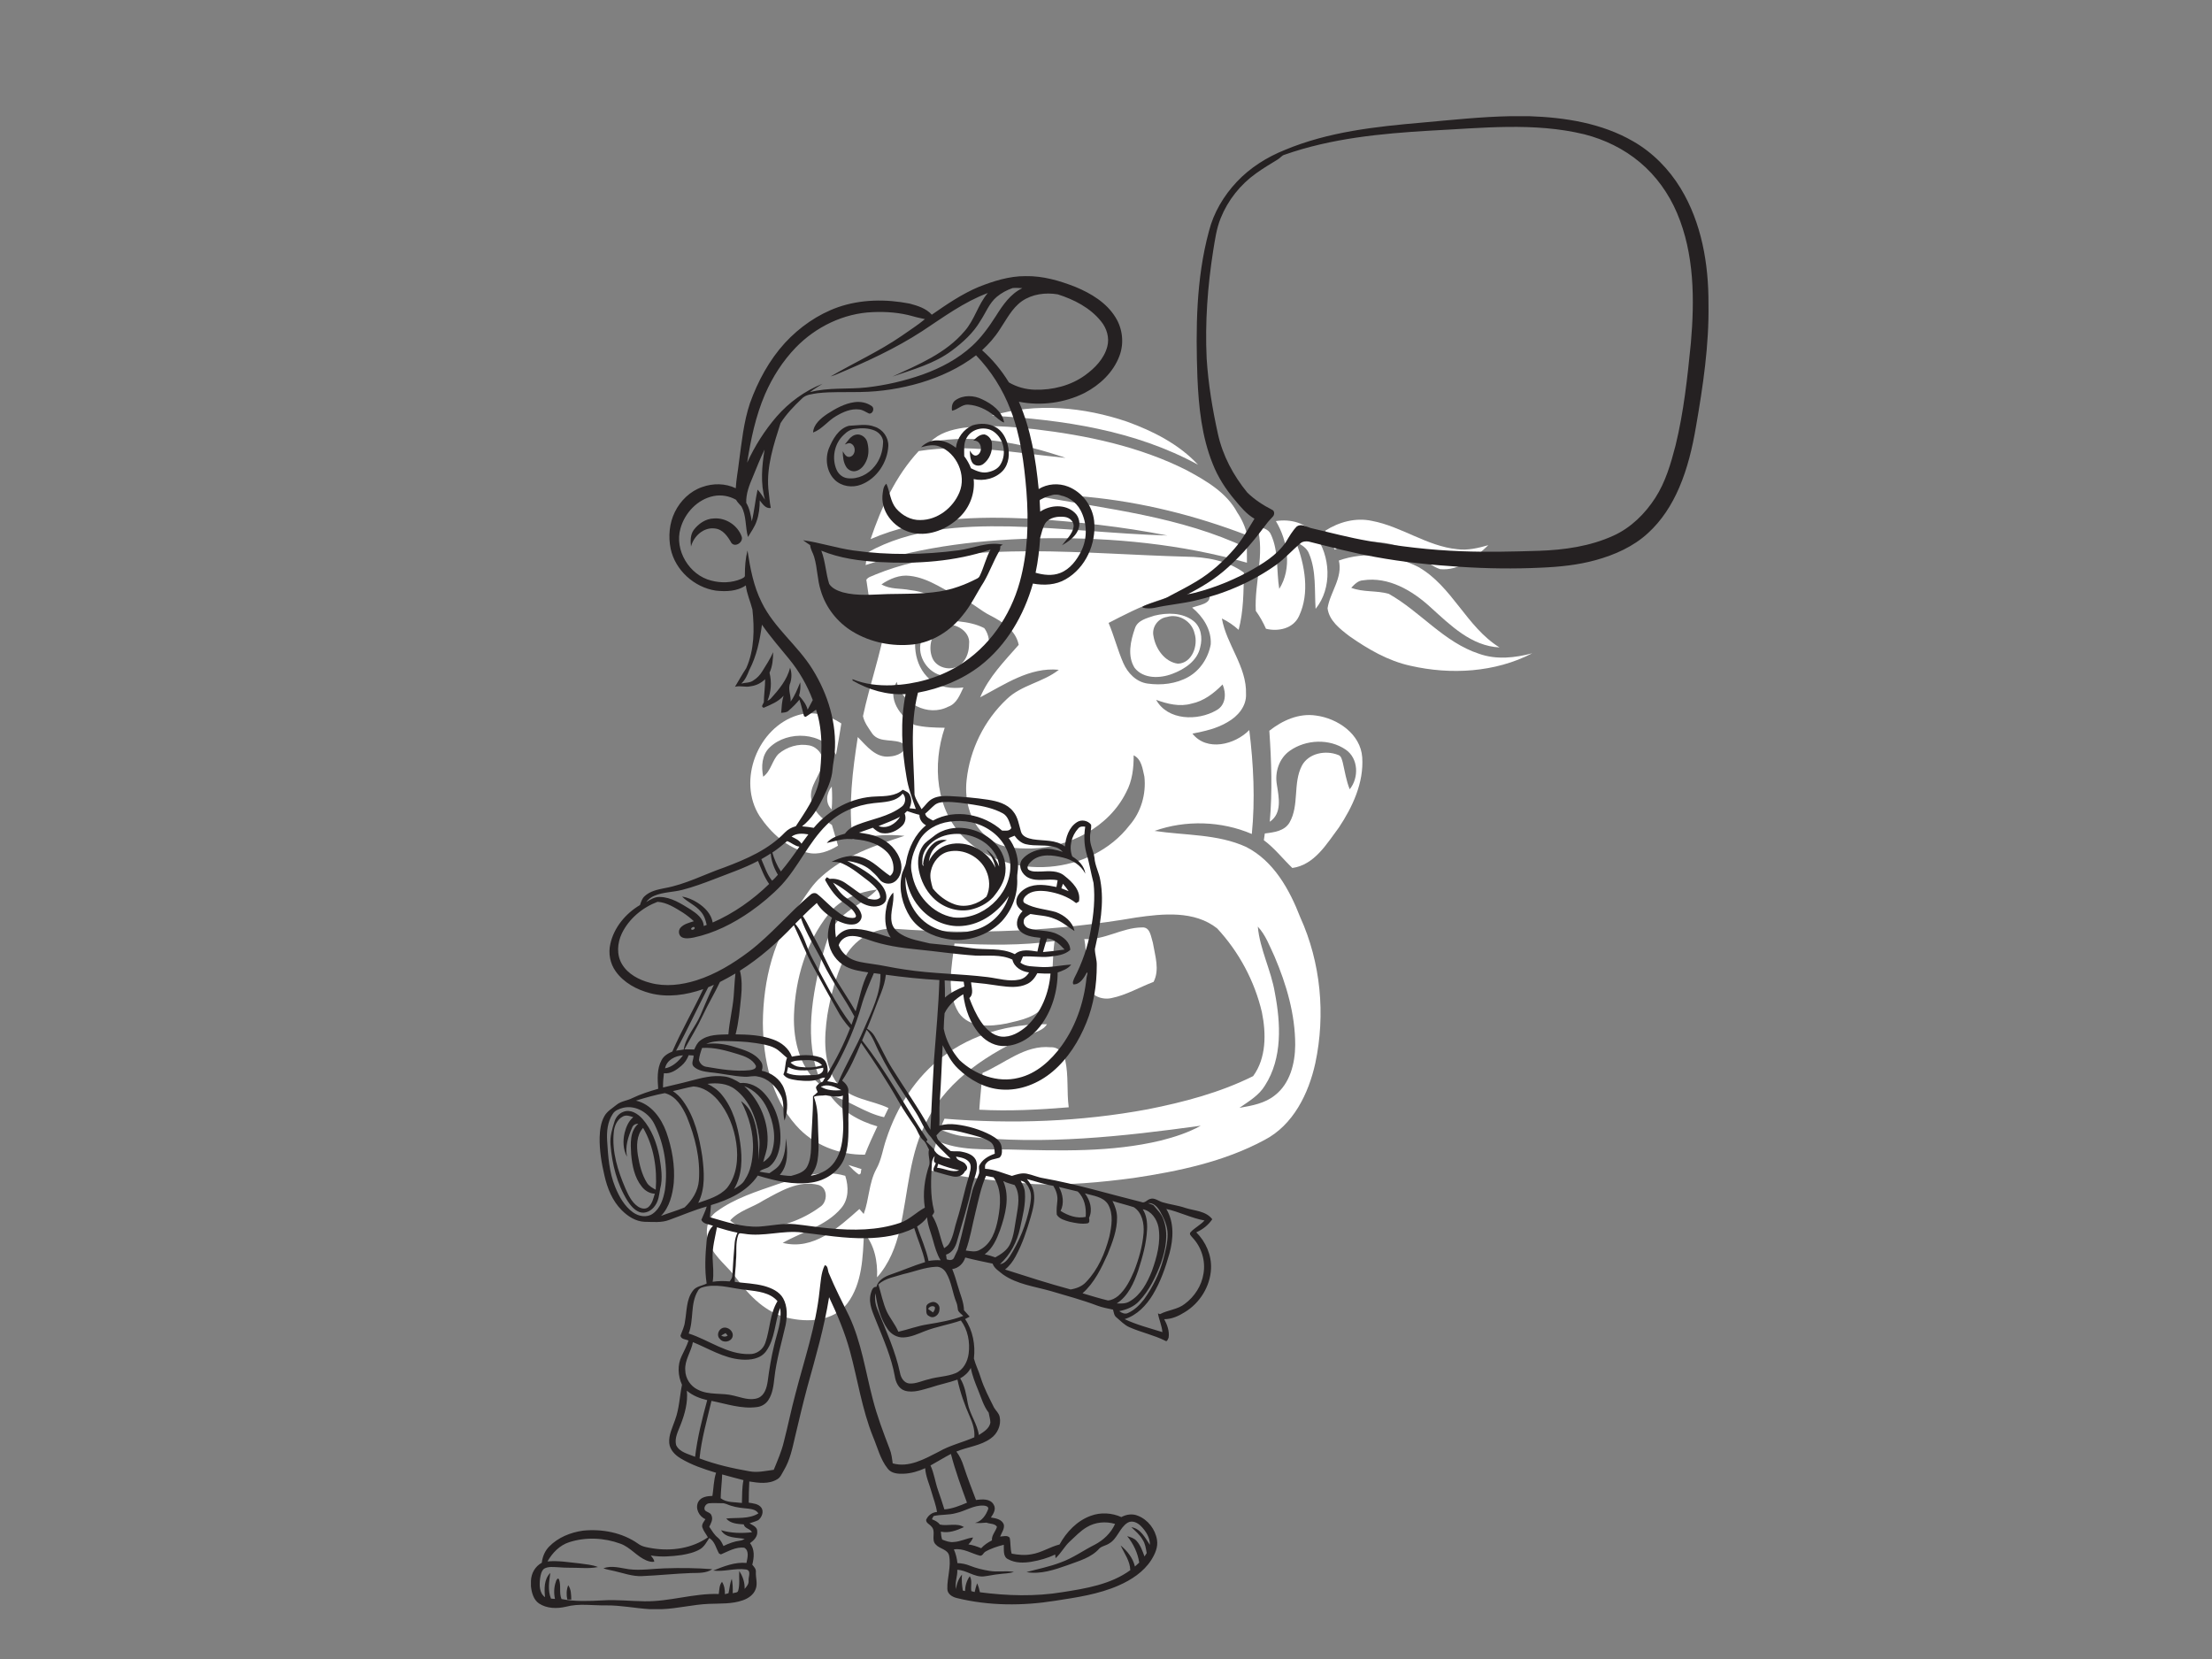 <?xml version="1.0" encoding="utf-8"?>
<!-- Generator: Adobe Illustrator 17.0.0, SVG Export Plug-In . SVG Version: 6.00 Build 0)  -->
<!DOCTYPE svg PUBLIC "-//W3C//DTD SVG 1.1//EN" "http://www.w3.org/Graphics/SVG/1.1/DTD/svg11.dtd">
<svg version="1.1" id="Layer_1" xmlns="http://www.w3.org/2000/svg" xmlns:xlink="http://www.w3.org/1999/xlink" x="0px" y="0px"
	 width="800px" height="600px" viewBox="0 0 800 600" enable-background="new 0 0 800 600" xml:space="preserve">
<rect x="0" y="0" width="800" height="600" fill="#808080" stroke="none"/>
<path fill="#FFFFFF" d="M358.72,150.35c15.93-4.8,33.31-3.15,48.92,2.16c9.42,3.42,18.75,8.14,25.65,15.57
	C410.52,155.64,384.3,151.75,358.72,150.35z"/>
<path fill="#FFFFFF" d="M348.51,154.71c8.49-1.13,17.08-0.43,25.55,0.49c18.93,2.24,37.98,6.22,55.11,14.86
	c7,3.79,14.47,8.06,18.33,15.34c1.69,2.49,2.92,5.26,3.57,8.21c-18.59-7.15-38.1-12.04-57.94-13.92c-6.11-0.5-12.28-1.03-18.39-0.33
	c25.69,4.71,52.34,7.47,76.21,18.82c0,1.78,0,3.55,0.02,5.33c-23.7-6.72-48.45-9.14-73.02-8.85c-21.91,0.37-44.02,2.75-64.89,9.7
	c0.21-1.52,0.45-3.02,0.67-4.52c15.52-8.71,33.84-9.76,51.25-9.46c19.1,0.45,38.1,2.73,57.2,3.29c-16.2-3.2-32.69-4.98-49.16-6.07
	c-19.54-0.92-39.92-0.55-58.16,7.38c3.89-11.48,9.07-22.9,17.41-31.85c17.65-2.77,35.51,0.76,53.11,2.47
	c-15.61-5.34-32.41-8.73-48.88-5.78C339.67,156.59,344.17,155.34,348.51,154.71z"/>
<path fill="#FFFFFF" d="M479.28,191.94c4.97-3.17,11-4.82,16.87-3.56c10.75,2.01,19.9,9.16,30.89,10.25
	c3.81,0.49,7.59-0.42,11.23-1.46c-4.71,4.49-10.47,9.33-17.43,8.67c-4.56-1.53-7.7-5.63-12.18-7.36c-8.23-3.23-17.9-3.6-25.96,0.3
	C481.65,196.45,480.45,194.2,479.28,191.94z"/>
<path fill="#FFFFFF" d="M461.44,188.46c5.18-0.84,10.93,0.59,14.14,5c5.67,7.53,6.3,19.26,0.23,26.73
	c-0.45-6.61,0.28-13.56-2.32-19.81c-0.77-2.18-2.77-3.38-4.74-4.31c3.16,8.4,5.02,18.3,1.06,26.74c-2.07,4.53-7.49,5.69-11.95,4.59
	c-1.02-2.27-2.21-4.45-3.68-6.46c-0.57-10.18,3.36-20.4,0.51-30.47c1.9,0.38,4.14,0.83,4.97,2.87c2.84,6.12,1.93,13.12,3,19.64
	C467.31,205.61,465.75,195.64,461.44,188.46z"/>
<path fill="#FFFFFF" d="M316.67,207.77c17.82-7.25,37.37-8.32,56.39-8.41c18.66,0.03,37.28,1.47,55.93,1.97
	c7.27,0.08,14.86,1.39,20.87,5.74c-0.11,6.94-0.11,13.96-1.89,20.72c-1.83-1.65-3.84-3.05-6.06-4.1c1.68,9.5,9.04,17.38,8.73,27.35
	c0.18,4.38-2.98,8.03-6.6,10.07c-3.88,2.38-8.38,3.34-12.78,4.22c5.23,6.58,15.36,4,20.56-1.29c1.53,12.46,2.16,25.07,0.92,37.58
	c-10.97-4.71-23.95-5.12-35.17-1.11c11.05,1.67,22.74,1.06,33.11,5.79c9.98,5.09,15.67,15.38,19.57,25.44
	c7.44,16.39,9.19,35.21,5.45,52.78c-2.43,11-7.97,22.36-18.38,27.77c-14.61,7.87-31.11,11.32-47.38,13.75
	c-11.87,1.58-23.87,2.68-35.85,2.21c-12.68-1.1-25.41-2.2-37.86-4.99c0.63-3.63,1.53-7.19,2.54-10.72
	c8.22,3.71,17.4,3.05,26.18,3.19c18.36,0.46,37.02,1.07,55.02-3.27c4.93-1.27,9.83-2.84,14.3-5.33
	c-28.18,3.88-56.79,7.06-85.21,3.88c-3.19-0.26-6.18-1.44-9.17-2.49c0.56-1.32,1.12-2.62,1.69-3.93c24.5,2,49.32,1.1,73.51-3.4
	c13.07-2.59,26.15-6.03,38.11-11.99c4.81-6.53,4.75-15.47,3.18-23.13c-2.64-11.26-8.32-21.86-16.2-30.32
	c-8.23-6.49-19.56-5.32-29.27-3.92c-28.68,4.92-57.94,6.24-86.95,4.11c-7.84-0.74-15.51,4.09-18.83,11.1
	c-2.92,6.37-4.76,13.2-5.91,20.1c-1.19,8.29-1.66,17.83,3.71,24.85c4.5,5.66,12.3,5.81,18.41,8.75c-0.55,1.1-1.08,2.2-1.61,3.31
	c-6.99-1.52-12.73-6.16-19.6-7.99c4.14,5.72,10.47,9.4,17.18,11.3c-1.57,3.38-3.17,6.75-4.5,10.24
	c-9.31,0.15-18.73-3.52-24.91-10.59c-8.91-10.04-11.91-23.95-12-37.06c0.12-15.36,3.92-31.35,13.73-43.49
	c2.24-3.29,4.37-6.74,7.41-9.37c8.43-7.64,19.46-11.33,30.08-14.8c-6.27-0.69-12.6-0.05-18.75,1.24
	c-1.6-12.33-0.03-24.76,1.86-36.96c3.18,3.21,6.55,7.72,11.68,7.01c2.22-0.11,6.35-1.6,5.06-4.47c-3.46-2.23-8.65-0.17-11.42-3.67
	c-1.34-2-2.95-4.08-3.44-6.44c2.43-11.43,6.42-22.52,8.37-34.06c-1.67,1.7-3.06,3.64-4.47,5.55c-0.59-6.98-1.66-13.89-2.69-20.81
	C314.04,208.56,315.56,208.38,316.67,207.77 M318.79,211.34c3.12,1.88,6.93,1.37,10.39,2.07c4.75,0.54,9.32,2.31,13.08,5.3
	c-5.27-0.34-11.08,0.09-15.34,3.55c0.24,2.71,3.94,1.48,5.83,2.06c-3.04,6.98-2.48,16.19,3.56,21.41c3.27,3,7.92,3.39,12.13,2.9
	c-1.3,2.66-2.39,5.85-5.46,6.94c-7.35,3.8-16.75-1.13-18.68-8.97c-3.62,5.93,1.32,12.65,6.49,15.6c3.54,0.88,7.23,0.94,10.88,1.01
	c-4.53,13.31-3.3,29.7,7.15,39.95c16.25,15.81,45.93,13.24,59.67-4.66c4.19-4.77,6.07-11.32,5.4-17.58
	c-0.67-2.8-0.98-6.34-3.89-7.75c0.04,4.57-0.49,9.22-2.68,13.31c-6.27,12.71-20.52,19.97-34.33,20.39c-5.23,0-11.06-0.03-15.27-3.6
	c-6.58-4.73-9.02-13.38-8.13-21.15c1.18-11.03,6.4-21.66,14.5-29.25c5.31-5.17,13.12-6.08,18.85-10.63
	c-10.59-1.03-19.55,5.31-28.45,9.95c3.1-7.36,8.78-13.07,13.94-18.98c-1.06-5.27-5.85-8.34-10.29-10.62
	c-3.46-1.7-6.26-4.48-9.83-5.94c-6.37-2.84-12.09-7.57-19.22-8.38C325.38,207.77,321.8,209.32,318.79,211.34 M400.94,225.29
	c2,4.74,3.25,9.76,5.31,14.48c1.58,3.64,4.69,6.88,8.77,7.45c4.99,0.71,10.34,0.11,14.78-2.4c4.3-2.44,7.22-6.97,8.08-11.8
	c0.31-5.25-2.79-10.05-6.73-13.27c2.2-0.9,7.49-1.34,6.09-4.85C424.35,213.22,412.08,219.52,400.94,225.29 M430.94,254.47
	c-4.31,1.24-8.72,0.12-12.8-1.36c4.16,7.52,15.03,7.69,21.75,3.79c3.47-1.84,3.67-6.11,2.28-9.36
	C439.06,250.71,435.39,253.56,430.94,254.47 M299.64,330.61c-8.14,10.21-11.98,23.41-12.48,36.33c-0.36,9.64,2.28,20.4,10.63,26.2
	c-7.06-14.08-4.56-30.57-0.98-45.26c1.55-5.14,2.61-10.76,6.26-14.91c4.01-4.6,9.96-6.84,14.14-11.26
	C310.59,322.59,303.81,325.15,299.64,330.61 M454.9,335.12c0.76,8.26,4.81,15.76,6.17,23.92c2.12,11.09,2.78,23.66-3.58,33.55
	c-2.18,3.62-5.88,5.73-9.23,8.08c4.46-0.78,9.19-1.6,12.82-4.54c5.48-4.25,7.3-11.55,7.35-18.19c0.01-11.07-3.17-21.9-7.48-32.01
	C459.18,342.2,457.77,338.18,454.9,335.12z"/>
<path fill="#FFFFFF" d="M484.22,202.72c9.37-3.34,19.94-2.12,28.73,2.33c12.31,7,17.37,21.67,29.37,29.1
	c-10.24-0.49-17.8-8.08-24.95-14.53c-6.56-6.02-15.19-11.16-24.43-9.74c-1.84,0.1-3.07,1.49-4.25,2.7c4.35,1.69,9.15,0.9,13.58,2.19
	c11.42,6.41,19.95,17.54,32.69,21.69c6.23,2.21,12.94,1.47,19.2-0.19c-13.42,6.95-29.44,7.84-44.02,4.52
	c-8.13-1.77-15.4-6.02-22.14-10.74c-3.36-2.58-7.31-5.57-7.87-10.07C481.03,214.11,485.7,208.99,484.22,202.72z"/>
<path fill="#FFFFFF" d="M417.5,222.66c4.65-1.14,10.11-1.16,14.08,1.88c2.83,2.18,3.39,6.16,2.51,9.45
	c-0.98,4.98-5.69,8.07-10.14,9.73c-4.41,1.67-10.37,1.87-13.58-2.15c-2.73-4.27-1.5-9.77,0.07-14.25
	C411.35,224.31,414.86,223.55,417.5,222.66 M422.03,223.14c-3.26,0.47-5.6,3.76-4.84,7.01c0.75,4.49,4.03,9.24,8.82,9.88
	c5.17-0.18,7.42-6.66,6.01-10.98C431.06,224.71,426.34,221.82,422.03,223.14z"/>
<path fill="#FFFFFF" d="M333.45,231.06c1.01-2.48,2.42-4.77,3.58-7.18c6.31,0.86,13.13,0.3,18.94,3.29
	c2.44,3.24,2.23,8.14-0.14,11.4c-3.46,4.82-10.12,7.3-15.84,5.57C334.75,242.59,331.22,236.21,333.45,231.06 M340.42,226.37
	c-3.52,2.52-4.87,7.62-3.23,11.59c1.68,4.04,7.81,5.07,10.77,1.87c1.77-1.8,2.5-4.4,2.52-6.87
	C351.14,227.96,344.51,224.55,340.42,226.37z"/>
<path fill="#FFFFFF" d="M288.48,258.67c5.41-1.7,11.21-0.08,15.8,2.98c-0.57,3.77-1.27,7.53-1.93,11.29
	c-4.71-8.28-17.43-8.93-23.99-2.63c-2.86,2.72-3.08,6.95-2.34,10.6c2.84-2.06,3.18-5.89,5.58-8.28c2.98-2.52,7.13-3.79,11.01-3.06
	c2.89,0.52,5.29,3.34,4.87,6.35c-0.71,4.6-4.96,8.3-4.06,13.2c0.56,4.22,3.98,7.18,7.45,9.22c0.71,2.5,1.45,5,2.21,7.5
	c-3.27,2.03-7.14,3.51-11.01,2.54c-7.33-1.63-13.22-7.11-17.32-13.17C266.51,282.39,274.06,263.06,288.48,258.67z"/>
<path fill="#FFFFFF" d="M459.07,264.29c4.74-3.75,10.71-6.44,16.89-5.5c7.81,1.02,16.14,6.68,16.71,15.14
	c0.6,9.15-3.49,17.9-8.44,25.35c-4.46,5.94-8.77,13.48-16.84,14.64c-3.46-3.33-6.42-7.18-10.3-10.04c0.08-0.61,0.26-1.84,0.35-2.45
	c3.24-0.4,7.11-0.83,8.94-3.96c3.6-6.29,1.15-14.17,4.47-20.56c2.41-4.54,8.61-5.68,13.1-3.88c1.2,0.34,1.36,1.78,1.69,2.79
	c0.75,3.23,1.25,6.53,2.5,9.63c3.37-4.15,3.2-11.13-1.41-14.31c-5.9-4.1-14.44-3.73-20.24,0.38c-3.9,2.72-5.52,7.78-4.68,12.35
	c0.72,4.55,1.93,10.28-2.58,13.33C460.21,286.24,459.82,275.25,459.07,264.29z"/>
<path fill="#FFFFFF" d="M300.79,292.74c-2.43-2.27-1.91-5.89,0.03-8.28C301.01,287.21,301,289.98,300.79,292.74z"/>
<path fill="#FFFFFF" d="M392.16,339.61c7.27,0.49,13.62-4.13,20.79-4.19c3.07-0.29,3.28,3.37,4,5.54c0.76,4.6,2.54,9.73,0.26,14.15
	c-5.07,1.91-9.84,4.77-15.19,5.85c-3.39,0.78-7.64-0.74-8.44-4.43C392.23,350.98,393.25,345.2,392.16,339.61z"/>
<path fill="#FFFFFF" d="M345.2,341.24c12.06,0.51,24.2,0.82,36.19-0.91c-1.06,7.55-0.05,15.59-3.28,22.7
	c-2.84,4.83-8.99,5.94-14.03,7.12c-5.86,1.15-13.49,1.69-17.34-3.88C342.08,358.77,344.24,349.46,345.2,341.24z"/>
<path fill="#FFFFFF" d="M341.06,382.08c10.68-8.11,24.28-11.87,37.58-11.65c-1.37,2.28-4.12,2.72-6.31,3.87
	c-14.54,6.61-29.12,15.72-36.71,30.32c-6.86,12.25-7.08,26.6-10.19,39.97c-1.42,6.3-3.89,12.49-8.23,17.37
	c0.25-5.73-0.9-11.69-4.73-16.14c-0.41,8.72-0.56,18.33-6.05,25.62c-5,6.49-14.25,6.92-21.6,5.16c-7.83-1.85-13.73-7.87-18.35-14.12
	c-3.02-4.26-7.56-7.37-9.79-12.2c-1.82-3.97-1.39-9.49,2.48-12.1c6.56-4.81,14.46-7.25,22.05-9.89c7.82-2.59,16.25-5.49,24.49-3.04
	c1.25,3.9,1.32,8.5-1.52,11.75c-5.46,6.42-14.02,8.47-21.1,12.5c11.08,2.8,20.15-5.5,27.73-12.25c0.39,0.45,1.17,1.35,1.56,1.8
	c1.98-5.27,1.84-11.17,4.53-16.2c1.92-3.38,2.37-7.3,3.65-10.92C324.36,400.32,331.22,389.48,341.06,382.08 M276.1,434.16
	c-3.93,2.55-8.8,3.63-12.03,7.21c2.65,2.52,6.42,3.19,9.97,3.09c8.02-0.41,16.02-3.16,22.51-7.93c2.83-1.73,2.94-6.95-0.52-7.97
	C288.88,426.7,282.13,430.87,276.1,434.16z"/>
<path fill="#FFFFFF" d="M355.35,388.04c8.05-3.43,15.31-10.21,24.64-9.28c2.79-0.18,4.81,2.2,5.29,4.76
	c1.22,5.57,0.48,11.32,1.24,16.95c-10.75,0.86-21.55,1.47-32.34,0.87C354.45,396.89,355,392.47,355.35,388.04z"/>
<path fill="#FFFFFF" d="M306.84,421.34c1.59,0.46,3.16,0.98,4.74,1.49c-0.35,0.6,0.07,1.95-0.99,1.93
	C309.19,423.78,308,422.57,306.84,421.34z"/>
<g id="_x23_252122ff">
	<path fill="#252122" d="M546.304,42.02h6.717c12.959,0.441,26.298,2.514,37.672,9.115c7.058,4.048,12.907,10.035,17.128,16.963
		c7.581,12.467,10.138,27.344,10.073,41.758c0.246,14.929-1.97,29.758-4.518,44.432c-1.283,7.559-3.058,15.089-6.108,22.151
		c-2.631,6.121-6.307,11.883-11.266,16.38c-5.283,4.877-12.017,7.853-18.877,9.75c-6.397,1.771-13.037,2.449-19.65,2.73
		c-9.81,0.475-19.646,0.341-29.443-0.302c-10.276-0.648-20.544-1.702-30.683-3.568c-8.121-1.456-16.104-3.585-24.108-5.581
		c-0.955-0.117-2.069-0.091-2.825,0.583c-3.076,2.531-5.702,5.59-8.955,7.914c-8.812,6.259-18.955,10.54-29.478,12.924
		c-4.76,1.097-9.65,1.482-14.415,2.562c-1.434,0.289-2.929,0.289-4.346-0.078c0.013-0.104,0.039-0.307,0.056-0.406
		c3.253-1.555,6.911-2.056,10.009-3.94c3.184-1.689,6.406-3.309,9.486-5.184c5.205-3.123,9.758-7.248,13.719-11.832
		c2.855-3.274,4.929-7.11,7.205-10.786c-2.868-1.637-4.968-4.225-7.045-6.717c-3.343-3.922-6.173-8.307-8.052-13.115
		c-3.983-9.87-5.08-20.605-5.534-31.154c-0.639-17.706-0.501-35.737,4.151-52.959c1.693-6.721,5.339-12.855,10.069-17.879
		c4.821-5.14,10.92-8.963,17.434-11.568c15.689-6.557,32.782-8.423,49.577-9.87C524.952,43.389,535.6,42.227,546.304,42.02
		 M517.254,47.247c-17.758,1.045-35.737,2.76-52.622,8.691c-1.054,0.242-1.62,1.24-2.527,1.741c-2.652,1.616-5.33,3.21-7.849,5.032
		c-5.68,4.039-10.19,9.732-12.782,16.207c-1.521,3.719-2.035,7.728-2.695,11.663c-2.035,12.924-2.998,26.048-2.371,39.123
		c0.587,9.175,2.095,18.281,4.078,27.253c1.715,7.81,5.572,15.02,10.618,21.179c2.618,2.557,5.719,4.579,8.972,6.238
		c0.946,0.397,0.933,1.754,0.298,2.428c-0.786,0.92-1.689,1.736-2.38,2.739c-4.147,5.594-8.639,10.968-13.836,15.624
		c-4.436,4.078-9.611,7.235-14.976,9.935c7.758-1.698,15.253-4.51,22.246-8.277c5.097-2.825,10.337-5.94,13.689-10.855
		c1.153-1.952,2.311-3.957,3.905-5.585c1.637-1.08,3.421,0.134,5.045,0.592c6.976,1.616,13.901,3.49,20.972,4.691
		c11.067,1.957,22.255,3.292,33.49,3.698c9.365,0.359,18.734,0.134,28.095-0.156c9.162-0.315,18.475-1.633,26.881-5.469
		c6.328-2.86,11.447-7.922,15.175-13.711c3.689-5.715,5.598-12.333,7.292-18.855c2.981-12.164,4.315-24.652,5.555-37.093
		c1.365-15.745,1.279-32.242-5.002-47.024c-2.994-7.045-7.559-13.46-13.451-18.372c-5.771-4.855-12.717-8.22-20.004-10.095
		C554.775,44.141,535.816,46.327,517.254,47.247z"/>
	<path fill="#252122" d="M353.974,103.761c5.382-2.121,11.032-3.922,16.877-3.892c6.259-0.138,12.376,1.637,18.147,3.918
		c5.633,2.337,11.218,5.706,14.467,11.032c2.549,4.099,3.123,9.352,1.408,13.875c-2.199,5.935-7.093,10.544-12.626,13.421
		c-7.279,3.633-15.797,4.765-23.767,3.175c4.367,9.965,6.134,20.825,7.175,31.585c3.162-1.957,7.218-2.242,10.661-0.877
		c5.084,2,8.795,6.972,9.391,12.389c0.851,8.181-3.028,16.959-10.281,21.11c-3.559,2.099-7.879,2.289-11.858,1.559
		c-3.24,11.49-9.572,22.393-19.106,29.767c-6.531,5.024-14.397,8.186-22.467,9.685c-3.11,12.086-1.421,24.635-1.24,36.929
		c0.479,1.883,1.663,3.499,2.536,5.223c1.348-1.266,2.32-2.981,4.022-3.827c1.944-1.007,4.199-1.002,6.333-0.907
		c4.557,0.238,9.11,0.613,13.624,1.296c3.339,0.523,6.994,1.443,9.162,4.255c1.728,2.048,2.06,4.769,2.799,7.244
		c0.501,1.888,2.6,2.484,4.294,2.808c3.883,0.661,8.307,0.035,11.607,2.626c0.311-3.287,1.417-6.92,4.35-8.795
		c1.62-1.076,3.948-0.626,5.123,0.898c0.212,1.542-0.467,3.097-0.367,4.665c-0.151,2.57,1.283,4.829,1.594,7.322
		c0.181,2.851,1.698,5.382,2.121,8.194c1.516,8.268-0.186,16.683-1.97,24.765c-0.004,1.987,0.76,3.914,0.678,5.922
		c0,7.058-1.076,14.19-3.762,20.743c-2.7,6.665-6.648,12.972-12.173,17.655c-5.097,4.324-11.784,7.024-18.531,6.523
		c-5.965-0.389-11.464-3.486-15.706-7.568c-2.488-2.354-4.039-5.456-5.568-8.467c-0.337,6.799-0.549,13.611-1.054,20.406
		c-0.246,2.903,0.043,5.823-0.147,8.734c1.974-0.631,4.069-0.721,6.117-0.462c4.333,0.527,8.6,1.784,12.471,3.814
		c1.689,0.955,3.689,2.164,3.931,4.289c0.168,1.292,0.363,3.045-0.821,3.922c-1.637,0.566-3.724,0.514-4.791,2.112
		c-0.51,0.501-0.376,1.235-0.371,1.883c3.395,0.173,6.505,1.611,9.711,2.575c1.715-0.536,3.516-1.162,5.339-0.812
		c2.056,0.393,3.974,1.322,6.056,1.637c11.978,2.138,23.629,5.693,35.421,8.618c1.21,0.579,2.013-0.752,3.084-1.076
		c1.646-0.622,3.071,0.721,4.57,1.166c2.726,0.825,5.594,1.106,8.294,2.06c3.318,1.054,7.4,1.05,9.702,4.078
		c-1.43,2.117-3.46,3.711-5.788,4.739c3.464,3.434,5.577,8.264,5.339,13.171c-0.294,6.376-4.061,12.441-9.512,15.711
		c-2.225,1.408-4.73,2.527-7.413,2.531c1.093,2.022,1.948,4.367,1.581,6.691c-0.229,0.419-0.518,1.624-1.171,1.127
		c-4.143-2.099-8.743-3.024-12.976-4.907c-1.836-0.778-3.179-2.276-4.678-3.529c-0.92-0.657-0.981-1.857-1.279-2.842
		c-1.888-0.428-3.81-0.743-5.629-1.426c-5.486-2.073-11.158-3.598-16.773-5.261c-5.888-1.689-12.285-2.432-17.404-6.039
		c-1.369-1.166-3.119-2.121-3.745-3.909c-3.305-0.687-6.613-1.369-9.883-2.207c-0.665,2.16-2.436,3.862-4.713,4.181
		c0.808,1.991,1.434,4.048,2.022,6.112c0.803,2.916,2.147,5.711,2.233,8.786c0.683,0.76,1.369,1.521,2.048,2.298
		c-0.553,0.285-1.106,0.574-1.659,0.873c2.812,4.156,3.771,9.343,3.192,14.285c0.613,2.346,1.762,4.54,2.454,6.881
		c1.188,3.814,3.084,7.33,4.847,10.899c0.67,1.119,1.784,2.017,2.026,3.365c0.609,2.924-0.803,6.061-3.231,7.741
		c-3.659,2.678-8.346,3.028-12.436,4.752c1.175,1.555,2.013,3.326,2.596,5.184c1.361,4.156,2.942,8.233,4.497,12.324
		c2.177-0.272,5.166-0.57,6.406,1.706c0.981,1.616-0.117,3.292-1.019,4.635c1.749,0.276,3.97,0.626,4.674,2.536
		c0.328,1.564-0.79,2.955-1.33,4.359c1.114-0.039,2.605-0.583,3.451,0.406c0.419,1.896,0.143,3.892,0.726,5.775
		c2.35,0.432,4.769,0.674,7.136,0.22c3.594-0.54,6.67-2.67,10.173-3.538c2.51-4.549,6.341-8.588,11.309-10.376
		c3.559-1.326,7.594-1.08,11.045,0.467c1.832-0.998,4.039-1.313,6-0.475c3.611,1.408,6.289,4.903,6.89,8.713
		c0.449,2.644-0.747,5.201-2.13,7.378c-2.76,4.238-7.149,7.102-11.702,9.102c-7.27,3.205-15.201,4.346-22.989,5.546
		c-11.793,1.883-23.979,1.87-35.607-0.993c-1.603-0.389-3.391-1.451-3.395-3.309c-0.112-4.043,1.464-8.069,0.626-12.104
		c-0.583-2.242-3.382-2.337-4.769-3.888c-1.922-1.758,0.229-4.825-1.654-6.588c-0.609-0.812-2.013-1.261-1.853-2.445
		c0.691-1.559,2.186-2.687,3.905-2.778c-0.333-2.445-1.27-4.747-1.931-7.106c-0.795-2.911-2.147-5.689-2.341-8.739
		c-2.462,1.11-5.093,1.914-7.81,2.004c-2.035,0.086-4.467-0.086-5.767-1.883c-2.678-3.356-3.646-7.637-5.296-11.516
		c-4-9.965-5.534-20.648-8.337-30.955c-1.827-6.743-4.57-13.184-7.538-19.495c-1.762,10.963-4.864,21.65-7.827,32.333
		c-1.633,6.065-3.071,12.177-4.514,18.289c-0.95,4.099-1.823,8.324-4.009,11.978c-0.713,1.132-1.158,2.549-2.397,3.244
		c-3.024,1.87-6.782,1.343-10.112,0.808c-0.156,2.549-0.173,5.102-0.199,7.659c1.585,0.272,3.499,0.389,4.549,1.806
		c1.011,1.464,0.186,3.477-1.071,4.505c-1.006,0.536-2.143,0.765-3.205,1.162c1.145,0.704,2.89,1.322,2.799,2.976
		c0.168,1.844-1.24,3.235-2.622,4.203c1.78,2.225,1.495,5.218,0.829,7.801c0.665,0.756,1.434,1.585,1.296,2.691
		c-0.091,2.035,0.708,4.125-0.069,6.104c-0.721,2.047-2.657,3.378-4.635,4.06c-3.944,1.4-8.186,1.123-12.294,1.296
		c-5.685,0.229-11.231,1.689-16.916,1.914h-4.523c-5.24-0.324-10.415-1.413-15.68-1.361c-4.877,0.082-9.853-0.791-14.639,0.497
		c-3.205,0.734-6.834,0.674-9.659-1.179c-2.026-1.382-2.687-3.957-2.929-6.259v-1.974c0.112-2.704,1.521-5.21,3.922-6.501
		c0.246-2.203,1.132-4.337,2.717-5.914c3.21-3.266,7.685-5.063,12.164-5.698c6.916-0.708,14.246,0.678,19.987,4.743
		c1.521,1.145,3.473,1.343,5.292,1.667c6.808,1.058,14.169,0.009,19.905-3.991c-0.648-1.201-1.559-2.272-2-3.577
		c-0.354-1.153,0.583-2.095,1.114-2.998c-2.333-0.994-3.81-3.918-2.583-6.276c1.002-1.81,3.253-2.082,5.11-2.138
		c0.449-2.791,0.419-5.667,1.322-8.367c-4.423-1.331-8.864-2.812-12.838-5.21c-2.004-1.21-3.883-3.08-4.099-5.529
		c-0.255-2.946,1.188-5.65,2.104-8.363c1.521-4.082,1.646-8.488,2.497-12.726c-1.469-3.227-1.702-7.136-0.125-10.363
		c0.89-1.853,1.853-3.672,2.501-5.624c-0.985-0.497-2.734-0.419-2.916-1.78c0.618-1.693,1.451-3.33,1.633-5.153
		c0.678-3.715,0.441-7.896,2.829-11.054c1.158-1.672,3.326-1.771,5.002-2.631c-0.76-5.058-0.501-10.194-0.026-15.261
		c0.173-2.056,0.769-4.164,2.333-5.603c-1.4-0.644-3.521-0.57-4.22-2.16c0.635-1.62,1.464-3.162,1.944-4.842
		c-4.618,1.283-9.002,3.21-13.499,4.821c-2.903,1.145-6.035,0.721-9.067,0.708c-3.171-0.164-5.983-1.987-8.164-4.177
		c-3.395-3.387-5.24-7.974-6.268-12.579c-1.063-4.51-1.819-9.128-1.732-13.771c0.086-2.6,0.41-5.296,1.68-7.611
		c0.985-1.857,2.894-2.894,4.454-4.194c1.65-1.343,3.87-1.451,5.711-2.415c2.989-1.434,6.156-2.449,9.335-3.352
		c-0.251-3.464-0.501-7.205,1.21-10.363c0.791-1.559,2.359-2.458,3.909-3.119c3.343-7.711,7.603-14.976,11.179-22.575
		c-6.125,2.143-12.873,3.149-19.24,1.477c-4.799-1.27-9.512-3.775-12.432-7.901c-2.03-2.821-2.717-6.501-1.944-9.879
		c1.309-5.987,5.534-11.024,10.734-14.104c0.376-1.132,0.739-2.341,1.65-3.171c1.952-1.866,4.708-2.419,7.266-2.937
		c7.572-1.348,14.419-5.024,21.633-7.508c7.892-2.972,15.97-6.445,21.888-12.652c1.071-1.102,2.445-1.836,3.922-2.229
		c3.352-5.153,7.076-10.302,8.432-16.41c0.937-8.562,1.641-17.443-1.119-25.758c-1.231,0.898-2.471,1.806-3.767,2.618
		c-0.143-0.06-0.432-0.186-0.575-0.246c-0.579-1.987-0.972-4.035-1.672-5.987c-1.179,1.46-2.523,2.79-3.94,4.017
		c-0.717,0.687-1.749,0.639-2.661,0.756c0.177-2.082,0.238-4.194,0.89-6.203c-1.888,2.19-4.622,3.244-7.201,4.363
		c-1.166-0.359-0.242-1.274,0.035-1.961c0.056-2.795,0.484-5.564,0.475-8.359c-1.425,1.387-3.244,2.302-5.227,2.544
		c-1.879,0.488-3.806-0.35-5.667,0.194c1.361-2.233,2.605-4.54,4.061-6.717c2.95-6.622,3.002-14.121,2.242-21.21
		c-0.73-2.929-2.06-5.706-2.38-8.747c-3.132,2.186-7.201,2.294-10.864,1.896c-7.797-1.166-14.726-7.421-16.337-15.197
		c-0.89-4.423-0.479-9.175,1.529-13.248c2.009-4.091,5.529-7.538,9.883-9.02c3.909-1.413,8.376-1.382,12.143,0.445
		c0.173-3.192,0.808-6.328,1.162-9.503c0.981-7.153,1.676-14.419,3.983-21.3c2.86-7.948,6.959-15.551,12.678-21.814
		c5.266-5.672,11.797-10.251,19.11-12.851c8.302-2.903,17.395-2.994,25.966-1.318c2.881,0.773,5.948,1.711,8.004,4.013
		C342.402,110.068,347.884,106.318,353.974,103.761 M360.532,107.325c-2.773,2.302-4.009,5.806-5.965,8.734
		c-2.54,4.354-6.337,7.78-10.337,10.76c-6.324,4.747-14.091,6.816-21.443,9.369c9.296-4.307,19.292-8.372,26.061-16.419
		c3.633-4.078,4.855-9.654,8.397-13.793c-8.592,3.205-16.022,8.717-23.62,13.719c-9.81,6.402-20.51,11.27-31.287,15.788
		c-0.635,0.259-1.279,0.479-1.935,0.661c8.562-5.007,17.659-9.11,25.836-14.765c2.765-1.974,5.676-3.78,8.276-5.957
		c-1.413-0.346-2.851-0.587-4.242-1.011c-4.769-1.374-9.775-1.754-14.721-1.521c-10.471,0.419-20.527,5.335-27.776,12.821
		c-4.708,4.886-8.415,10.696-11.11,16.912c-3.374,7.853-5.145,16.302-6.445,24.713c2.743-6.009,6.32-11.65,10.631-16.652
		c4.523-5.179,10.233-9.352,16.639-11.883c-1.525,1.011-3.153,1.87-4.57,3.032c6.687-1.801,13.689-0.955,20.51-1.715
		c6.92-0.786,13.758-2.367,20.32-4.687c6.497-2.341,12.752-5.633,17.858-10.341c3.404-3.132,6.095-6.933,8.579-10.808
		c2.471-3.927,5.24-8.009,9.564-10.069c-1.192-0.026-2.397-0.177-3.585-0.022C364.134,104.91,362.195,105.947,360.532,107.325
		 M369.551,108.949c-3.598,2.562-5.564,6.648-7.978,10.212c-1.771,2.791-3.974,5.266-6.393,7.503
		c3.806,3.361,7.058,7.313,9.702,11.642c2.86,1.672,6.125,2.562,9.434,2.635c6.363,0.16,12.912-1.456,18.112-5.227
		c3.568-2.579,6.89-5.991,8.035-10.363c0.864-3.21-0.203-6.661-2.285-9.175c-3.922-4.886-9.737-7.845-15.607-9.715
		C378.156,105.705,373.283,106.34,369.551,108.949 M332.916,138.435c-7.028,2.069-14.333,3.227-21.663,3.339
		c-5.179,0.13-10.384-0.156-15.547,0.423c-2.004,0.354-4.32,0.445-5.78,2.056c-2.829,2.665-5.559,5.525-7.65,8.808
		c-2.419,7.659-5.084,15.555-4.393,23.711c0.311,2.315,0.423,4.657,0.881,6.946c-1.905,0.311-2.985-1.477-3.996-2.752
		c0,2.536-0.263,5.097-1.119,7.495c-0.695,2.091-2.009,3.888-3.127,5.758c-1.045-3.624-0.505-7.702-2.397-11.084
		c-0.648-0.79-1.443-1.469-1.922-2.38c-2.441-1.391-5.369-1.905-8.13-1.348c-5.81,1.166-10.41,6.095-11.966,11.702
		c-2.268,7.883,3.201,16.881,11.084,18.86c3.568,0.95,7.482,0.86,10.899-0.605c0.566-0.311,1.477-0.592,1.309-1.425
		c-0.004-2.972,0.212-5.957,0.942-8.842c0.981,6.402,2.177,12.881,5.115,18.721c4.488,9.274,13.067,15.598,18.428,24.285
		c5.546,8.942,8.829,19.542,8,30.13c-0.108,2.026-0.631,4.004-0.782,6.026c-0.246,3.646-1.862,6.998-3.408,10.251
		c-1.892,3.857-4.164,7.693-7.629,10.35c1.421,0.125,2.842,0.268,4.242,0.54c5.568-6.618,13.827-11.106,22.553-11.339
		c3.3-0.134,7.002-0.108,9.629-2.441c1.002,0.505,2.272,0.903,2.652,2.095c0.726,1.482,0.419,3.145-0.203,4.596
		c0.76,0.073,1.521,0.156,2.281,0.251c-1.335-3.823-2.773-7.633-3.387-11.659c-1.702-9.845-2.289-20.039-0.302-29.884
		c-6.73,0.441-13.395-1.538-19.184-4.894c-0.013-0.121-0.035-0.367-0.048-0.492c4.488,1.832,9.395,2.38,14.207,2.207
		c8.475-0.333,16.929-2.661,24.19-7.089c10.968-6.674,18.713-17.94,22.108-30.225c2.946-10.678,3.274-21.896,2.419-32.886
		c-0.825-10-2.108-20.108-5.771-29.521c-2.782-7.287-7.019-14.013-12.449-19.62C347.037,133.087,340.095,136.275,332.916,138.435
		 M276.514,162.587c-1.572,3.214-2.864,6.549-4.229,9.853c-1.283,2.989-2.518,6.095-2.397,9.408c1.218,2.035,1.624,4.393,2.009,6.7
		c0.933-3.784,1.248-7.68,2.095-11.482c1.041,1.106,1.801,2.423,2.67,3.654C274.98,174.807,275.546,168.569,276.514,162.587
		 M376.152,180.768l-0.143,0.285c0.082,1.326,0.156,2.652,0.199,3.983c3.646-2.458,9.058-2.786,12.419,0.328
		c1.819,1.59,2.212,4.359,1.205,6.505c-1.132,2.454-3.49,4.026-5.741,5.352c1.533-2.099,3.724-3.948,4.181-6.639
		c0.285-1.892-1.438-3.434-3.205-3.624c-2.458-0.307-5.426,0.108-6.998,2.238c-0.976,1.585-1.339,3.469-1.862,5.235
		c-0.311,4.264-0.773,8.527-1.676,12.713c2.877,0.821,6.048,1.205,8.899,0.082c3.598-1.387,6.039-4.683,7.676-8.039
		c2.225-4.557,2.069-10.151-0.294-14.622c-1.672-3.205-5.097-5.426-8.717-5.564C379.966,178.902,377.987,179.801,376.152,180.768
		 M275.572,225.926c-0.756,5.637-1.927,11.339-4.592,16.41c-0.682,1.78-1.447,3.568-2.881,4.881
		c1.477-0.389,3.184-0.181,4.445-1.179c1.305-0.816,2.367-1.965,3.162-3.279c1.378-2.251,2.864-4.449,3.909-6.886
		c-0.013,2.523-0.233,5.11-1.313,7.43c0.842,3.361,0.609,6.946-0.743,10.138c0.445-0.181,0.842-0.436,1.184-0.769
		c2.95-3.274,5.905-6.791,7.002-11.171c0.648,1.749,0.613,3.693,0.078,5.469c-0.993,2.181,0.281,4.484,0.125,6.76
		c1.521-2.125,2.479-4.557,3.46-6.959c0.177,1.624,0.039,3.261-0.428,4.829c1.309,1.508,2.626,3.084,3.114,5.071
		c0.6-1.171,1.235-2.32,1.853-3.482c-2.017-5.352-4.899-10.38-8.523-14.808C282.082,234.28,278.574,230.298,275.572,225.926
		 M316.017,290.462c-6.359,0.7-12.596,3.287-17.11,7.901c-6.497,6.41-10.117,15.05-16.281,21.737
		c-3.374,3.559-7.166,6.726-11.179,9.546c-6.229,4.337-13.149,7.866-20.618,9.434c-1.348,0.242-2.829,0.514-4.134-0.065
		c-1.279-0.609-1.512-2.501-0.575-3.503c1.235-1.378,3.127-1.784,4.812-2.341c-1.227-1.162-2.562-2.194-3.97-3.123
		c-2.812-1.732-5.775-3.685-9.158-3.896c-5.46,2.052-10.315,6.104-12.89,11.391c-1.646,3.434-1.996,7.719-0.004,11.093
		c2.164,3.68,6.216,5.771,10.229,6.821c5.508,1.503,11.361,0.773,16.734-0.911c6.924-2.194,13.205-6.022,18.976-10.363
		c8.061-6.13,14.51-14.039,22.229-20.557c0.644-0.631,1.732-0.898,2.484-0.281c2.497,1.961,4.57,4.415,7.158,6.276
		c1.486,1.171,3.158,2.264,5.119,2.346c0.652,0.056,1.896,0.104,1.711-0.898c-0.717-2.035-2.648-3.235-4.289-4.471
		c-2.868-2.026-4.972-4.946-6.652-7.987c-0.497-0.527,0.164-0.963,0.454-1.343c0.259,0.151,0.778,0.449,1.037,0.6
		c1.953-0.242,3.909,0.328,5.534,1.408c2.842,1.883,5.451,4.134,8.454,5.762c1.348,0.255,3.274,0.739,4.264-0.497
		c-0.164-2.458-2.251-4.238-4.017-5.728c-3.063-2.272-5.978-4.847-9.482-6.428c-1.287-0.622-2.726-0.717-4.134-0.683
		c3.326-1.68,7.253-2.873,10.937-1.672c4.039,1.171,6.847,4.523,10.264,6.743c0.704-0.536,1.166-1.343,1.21-2.225
		c0.164-2.531-0.847-5.166-2.795-6.821c-3.477-3.205-8.393-4.143-12.972-4.289c-2.873-0.16-5.594,0.86-8.359,1.438
		c1.641-2.004,4.207-2.695,6.588-3.369c1.102-1.534,2.7-2.579,4.458-3.227c5.335-2.095,11.322-2.924,15.987-6.467
		c1.529-1.032,1.81-3.572,0.423-4.808C323.957,290.177,319.641,290.03,316.017,290.462 M337.983,291.175
		c-1.175,0.985-2.203,2.134-3.387,3.11c0.315,1.395,1.741,1.849,2.842,2.479c7.974-4.393,18.363-2.315,24.976,3.633
		c1.218-0.004,2.618,0.324,3.348-0.92c-0.644-1.914-1.127-4.203-3.024-5.292c-3.322-1.84-7.102-2.613-10.816-3.188
		c-3.335-0.471-6.678-1.054-10.056-0.955C340.51,290.073,339.054,290.272,337.983,291.175 M327.166,294.199
		c0.613,1.495,0.32,3.266-0.834,4.423c-1.866,1.862-4.592,3.136-7.266,2.7c-1.348-0.186-2.415-1.093-3.395-1.961
		c-1.654,0.618-3.343,1.145-4.994,1.767c2.289,0.363,4.626,0.648,6.773,1.594c3.883,1.538,7.188,4.808,8.298,8.89
		c0.683,2.518,0.099,5.594-2.091,7.21c-1.724,1.313-4.475,0.868-5.698-0.911c-0.903-1.287-2.121-2.307-3.27-3.365
		c-2.341-1.901-5.339-2.782-8.281-3.184c4.272,2.233,8.618,4.596,11.927,8.177c1.395,1.503,2.518,3.551,2.177,5.663
		c-0.225,1.33-1.482,2.156-2.708,2.458c-2.367,0.6-4.855-0.242-6.851-1.512c-3.097-2.479-6.151-5.089-9.689-6.929
		c1.365,1.961,2.695,4.022,4.674,5.426c2.151,1.646,4.765,3.214,5.577,5.974c0.536,1.68-0.842,3.378-2.475,3.659
		c-2.415,0.436-4.743-0.626-6.877-1.62c-0.229,2.13-0.168,4.281,0.164,6.402c1.322-1.715,3.266-3.011,5.486-3.076
		c4.985-0.324,9.646,1.797,14.346,3.106c-1.914-2.717-2.225-6.199-1.84-9.413c0.346-2.441,0.946-5.05,2.721-6.873
		c0.505,3.633-1.274,7.201-0.531,10.825c0.35,1.901,1.823,3.343,3.43,4.294c3.136,1.896,6.829,2.38,10.32,3.274
		c4.937,0.531,9.892,0.911,14.799,1.693c5.305,0.795,10.998-0.294,15.966,2.199c2.298-1.974,5.443-1.352,8.169-0.942
		c0.333-1.667,0.778-3.305,1.093-4.968c-2.808-0.315-6.112-0.644-7.918-3.127c-1.287-2.134-0.22-4.894,1.447-6.501
		c-1.067-0.821-2.194-1.853-2.255-3.305c-0.082-2.333,1.827-4.164,3.754-5.162c3.356-1.667,7.248-1.015,10.765-0.281
		c0.134-0.816,0.281-1.62,0.428-2.428c-3.49-0.782-7.283,0.704-10.605-0.95c-2.307-1.119-3.914-4.276-2.246-6.562
		c1.771-2.177,4.562-3.365,7.292-3.767c2.523-0.419,5.024,0.259,7.417,0.998c-0.682-0.678-1.438-1.326-2.376-1.611
		c-3.59-1.184-7.464-0.289-11.102-1.192c-1.672-0.445-2.968-1.68-3.961-3.037c-0.695,0.307-1.4,0.592-2.112,0.851
		c2.173,2.924,3.438,6.531,3.378,10.186c0.004,1.456-0.38,2.886-0.32,4.346c0.333,5.663-1.754,11.434-5.603,15.598
		c-5.084,5.179-12.804,7.767-19.961,6.32c-5.14-0.886-10.233-3.451-13.145-7.909c-2.778-4.367-4.143-9.801-3.097-14.924
		c0.307-1.823,1.508-3.348,1.676-5.201c0.924-4.942,3.201-9.806,7.162-13.028c-1.404-0.782-2.415-2.147-2.376-3.801
		c-1.525-0.333-2.985-0.886-4.467-1.356C327.762,293.62,327.464,293.909,327.166,294.199 M317.749,298.764
		c3.071,1.179,6.207-0.795,7.78-3.387C323.058,296.777,320.35,297.646,317.749,298.764 M343.395,297.166
		c-4.454,0.596-8.864,2.972-11.045,7.024c-1.888,3.534-3.559,7.629-2.54,11.689c1.24,7.624,7.287,14.622,15.058,15.918
		c10.376,1.153,20.531-8.078,20.553-18.484c0.017-5.067-2.816-9.849-6.907-12.726C354.203,297.447,348.622,296.363,343.395,297.166
		 M389.983,299.59c-2.449,2.661-3.525,6.726-2.173,10.164c2.272,1.374,4.35,3.46,4.713,6.216c-1.611-3.106-4.76-5.045-8.095-5.823
		c-3.672-0.924-8.112-1.508-11.218,1.153c-0.812,0.769-2.147,1.987-1.339,3.166c1.313,0.959,3.076,0.721,4.613,0.734
		c2.903-0.155,6.216-0.454,8.579,1.616c2.79,2.199,5.991,5.343,5.132,9.257c-0.255,0.134-0.756,0.406-1.007,0.54
		c-3.006-2.406-6.782-3.685-10.549-4.259c-2.557-0.315-5.555-0.328-7.551,1.559c-0.799,0.717-1.646,2.199-0.289,2.838
		c3.395,1.888,7.4,2.048,11.076,3.11c3.063,1.145,6.073,3.473,6.721,6.855c-2.41-1.525-4.579-3.482-7.309-4.454
		c-2.739-1.166-5.758-1.166-8.644-1.706c-0.963,0.661-2.38,1.205-2.41,2.583c-0.168,1.227,0.79,2.276,1.896,2.639
		c3.356,1.102,7.119,0.458,10.333,2.108c2.233,1.067,4.587,2.963,4.605,5.667c-2.065,1.875-4.916,2.108-7.551,2.445
		c-3.184,0.341-6.363-0.298-9.546-0.06c-0.32,0.734-0.622,1.473-0.924,2.216c1.991,1.572,4.622,1.318,6.998,1.551
		c3.819,0.324,7.577-0.652,11.374-0.842c-1.201,1.551-3.123,2.216-4.903,2.847c-0.03,6.946-2.108,14.009-6.397,19.534
		c-3.024,3.905-7.594,6.838-12.618,7.067c-3.356,0.164-6.575-1.473-8.825-3.892c-3.741-4.026-5.646-9.451-6.307-14.838
		c-2.769,1.689-5.313,3.888-6.747,6.855c-0.177,1.866-0.251,3.749-0.311,5.629c0.808,4.212,2.929,8.073,5.698,11.318
		c5.577,5.261,13.715,8.363,21.344,6.441c6.557-1.516,11.737-6.32,15.603-11.607c5.577-7.715,8.514-17.128,9.184-26.57
		c-1.08,1.883-2.428,4.436-4.933,4.372c-0.441-0.678,0.065-1.499,0.281-2.173c2.886-5.551,4.972-11.534,6.039-17.706
		c1.015-5.516,1.594-11.188,0.972-16.782c-0.981-3.715-1.559-7.525-2.687-11.197c-0.76-3.002-0.79-6.13-0.324-9.175
		C391.603,298.855,390.605,298.838,389.983,299.59 M286.272,302.57c1.33,0.644,2.76,1.266,3.59,2.566
		c0.816-1.136,1.659-2.255,2.492-3.378C290.298,301.417,288.043,301.266,286.272,302.57 M284.669,304.203
		c-1.728,1.443-3.447,2.907-5.343,4.134c0.708,2.406,1.676,4.752,3.093,6.838c2.406-2.864,4.613-5.879,6.708-8.972
		C287.438,306.009,286.229,304.717,284.669,304.203 M275.343,310.726c1.179,2.644,2.035,5.521,3.901,7.784
		c0.782-0.631,1.426-1.395,2.091-2.138c-1.382-2.35-2.402-4.955-2.579-7.698C277.641,309.391,276.497,310.069,275.343,310.726
		 M258.168,318.004c-3.737,1.43-7.499,2.825-11.382,3.823c-3.326,0.864-6.877,0.773-10.078,2.117
		c-1.188,0.475-2.225,1.283-3.002,2.302c1.525-0.911,3.11-1.948,4.968-1.849c4.134,0.086,7.711,2.462,11.115,4.553
		c2.112,1.4,4.605,3.166,4.73,5.957c0.354-0.138,0.713-0.272,1.067-0.402c-0.363-1.745-0.942-3.503-2.156-4.847
		c-1.87-2.255-4.717-3.326-6.752-5.391c2.004,0.294,3.888,1.127,5.59,2.212c2.579,1.641,4.972,4.022,5.49,7.162
		c7.598-3.33,14.488-8.169,20.419-13.948c-1.814-2.514-2.829-5.486-4.035-8.32C269.028,314.069,263.533,315.892,258.168,318.004
		 M327.508,317.063c-0.484,7.443,3.4,15.292,10.341,18.454c4.851,2.294,10.596,2.255,15.629,0.553
		c5.456-1.814,9.784-6.514,11.391-11.996c-3.801,5.702-9.879,10.272-16.877,10.812c-5.953,0.536-11.875-2.333-15.603-6.916
		C329.745,324.886,328.259,321.015,327.508,317.063 M384.428,319.62c-0.194,0.544-0.38,1.102-0.57,1.65
		c0.886,0.324,1.762,0.674,2.635,1.032C385.854,321.369,385.171,320.471,384.428,319.62 M290.35,331.318
		c2.048,3.041,3.361,6.488,5.158,9.676c2.527,4.622,4.484,9.546,7.287,14.022c2.207,3.59,4.557,7.089,6.657,10.743
		c1.443-4.713,2.186-9.689,4.549-14.082c-2.717-0.415-5.512-0.786-7.987-2.06c-3.43-1.771-5.875-5.266-6.415-9.084
		c-0.527-2.937,0.203-5.909,1.305-8.626c-2.16-1.395-4.168-3.102-5.495-5.335C293.659,328.082,291.978,329.672,290.35,331.318
		 M287.594,334.104c3.21,3.676,3.987,8.67,6.354,12.821c4.406,8.048,8.406,16.389,14.009,23.706c0.35-0.998,0.695-2,1.045-2.994
		c-3.512-6.674-8.138-12.708-11.4-19.521c-2.644-5.356-6.026-10.393-7.935-16.082C288.972,332.717,288.281,333.404,287.594,334.104
		 M267.611,351.054c0.76,3.054,0.743,6.233,0.432,9.352c-0.479,4.579-0.842,9.205-2.009,13.68c4.588,0.06,9.283,0.268,13.629,1.875
		c2.959,1.045,5.62,3.184,6.734,6.19c3.322-0.674,6.868-0.842,10.125,0.203c2.488,0.631,2.976,3.633,2.821,5.806
		c3.166-5.171,5.883-10.631,8.099-16.277c-1.857-2.06-3.49-4.315-4.769-6.786c-2.834-4.981-5.62-9.991-8.32-15.045
		c-2.769-4.972-4.821-10.294-7.24-15.43C281.24,340.786,274.833,346.506,267.611,351.054 M249.939,335.905
		c0.069,0.721,1.266,0.298,1.322-0.255C251.192,334.864,250.064,335.404,249.939,335.905 M303.326,341.849
		c0.721,1.978,2.242,3.62,4.035,4.7c2.246,1.305,4.89,1.581,7.408,1.974c4.168,0.527,8.251,1.538,12.41,2.104
		c9.948,1.555,20.052,1.521,30.03,2.756c3.81,0.471,7.672,1.749,11.525,0.89c1.469-0.307,2.704-1.287,3.43-2.583
		c-2.665-0.307-5.374-1.857-6.022-4.635c-4.194-2.013-8.946-1.248-13.426-1.46c-7.076-0.467-14.095-1.542-21.149-2.229
		c-5.845-0.566-11.715-1.438-17.274-3.404c-2.207-0.752-4.492-1.65-6.868-1.404C305.568,338.734,303.87,340.052,303.326,341.849
		 M378.7,339.374c-0.501,1.646-1.054,3.279-1.486,4.946c2.609-0.203,5.214-0.501,7.801-0.907
		C383.266,341.594,381.391,339.585,378.7,339.374 M260.367,355.158c-1.918,4.108-4.294,7.983-6.194,12.099
		c-1.957,4.22-4.423,8.177-6.639,12.259c1.184-0.035,2.367,0.035,3.551,0.056c0.549-1.214,1.097-2.505,2.238-3.292
		c2.868-2.203,6.678-2.069,10.108-2.19c0.354-4.605,1.525-9.097,1.909-13.698c0.229-2.773,0.328-5.555,0.635-8.315
		C264.142,353.171,262.267,354.195,260.367,355.158 M316.048,351.948c-1.676,3.883-3.378,7.767-4.527,11.853
		c-2.117,7.408-5.188,14.51-8.821,21.292c-0.795,1.525-1.788,2.95-2.402,4.566c-0.38,0.454-0.756,0.907-1.127,1.378
		c1.292,0.168,2.566,0.445,3.81,0.821c2.847-6.782,6.717-13.071,9.538-19.858c2.721-6.294,6.035-12.696,5.918-19.728
		C317.637,352.156,316.842,352.052,316.048,351.948 M371.525,355.849c-3.063,1.499-6.609,1.14-9.879,0.704
		c-3.464-0.549-6.942-0.981-10.432-1.287c0.108,1.896,1.097,4.238-0.648,5.689c1.136,2.976,2.415,5.927,4.216,8.575
		c1.732,2.549,4.186,4.998,7.391,5.374c3.434,0.328,6.622-1.581,9.123-3.749c5.274-4.86,8.095-11.978,8.635-19.045
		c-1.59,0.035-3.179-0.022-4.765-0.134C374.333,353.56,373.188,355.067,371.525,355.849 M320.38,352.532
		c-0.22,2.186-0.851,4.302-1.65,6.346c-1.758,4.367-3.305,8.821-5.145,13.153c1.123,0.678,2.104,1.594,2.747,2.747
		c2.207,3.741,3.87,7.775,6.19,11.451c4.631,7.473,9.788,14.618,13.978,22.359c0.423-8.445,0.795-16.899,1.3-25.339
		c0.73-9.598,1.637-19.175,1.94-28.795C333.261,354.082,326.803,353.434,320.38,352.532 M341.65,354.575
		c0.082,2.065,0.125,4.134,0.095,6.207c2.043-1.814,4.514-3.007,7.032-4.009c-0.082-0.583-0.164-1.158-0.242-1.728
		C346.242,354.868,343.948,354.726,341.65,354.575 M256.134,357.063c-3.94,7.607-7.568,15.369-11.607,22.925
		c0.911-0.143,1.823-0.272,2.734-0.406c0.786-4.644,4.22-8.138,6.035-12.354c1.624-3.689,3.063-7.464,4.89-11.063
		C257.499,356.458,256.816,356.756,256.134,357.063 M313.421,372.419c-0.566,1.287-1.102,2.583-1.637,3.883
		c8.911,11.27,15.629,24.035,23.659,35.914c-0.108,0.16-0.324,0.479-0.432,0.639c0.916,0.86,1.767,1.797,2.678,2.67
		c0.985,2.436,3.719,3.24,6.099,3.499c-2.445-2.462-5.08-4.769-7.019-7.676c-2.501-2.618-3.659-6.121-5.585-9.115
		c-4.346-6.929-9.162-13.581-12.804-20.929C316.687,378.368,315.827,374.908,313.421,372.419 M255.412,377.538
		c3.391-0.384,6.821,0.022,10.069,1.05c3.512,1.093,7.482,2.125,9.693,5.33c0.743,0.972,0.7,2.233,0.328,3.343
		c3.482,0.687,6.708,3.019,8.022,6.38c1.482,3.663,1.551,7.935,0.212,11.65c-0.834-3.011,0.181-6.341-1.352-9.184
		c-1.728-3.162-4.557-6.112-8.246-6.743c-1.59-0.441-3.197,0.168-4.799,0.056c-4.238-0.177-8.367-1.244-12.588-1.607
		c-2.052-0.276-4.333-0.592-5.883-2.095c-1.071-1.14,0.091-2.665-0.035-3.987c-0.587-0.039-1.175-0.073-1.762-0.104
		c-0.544,1.469-1.426,2.799-2.626,3.814c-1.758,1.512-3.883,3.019-6.333,2.708c-0.216,1.711-0.337,3.434-0.315,5.162
		c3.222-0.825,6.484-1.473,9.689-2.354c4.065-1.063,8.277-2.238,12.514-1.633c2.082,0.259,3.944,1.287,5.702,2.371
		c3.261-0.354,6.475,1.248,8.626,3.633c4.475,4.855,6.415,11.728,5.84,18.238c-0.376,2.998-1.335,6.22-3.75,8.216
		c-1.084,0.968-2.743,0.898-3.749,1.961c1.179,0.255,2.38,0.402,3.581,0.57c1.451-1.015,3.08-1.931,3.991-3.516
		c1.603-2.726,1.918-5.97,1.987-9.067c0.661,4.423,0.972,9.594-2.212,13.184c1.365,0.117,2.73,0.415,4.108,0.367
		c2.073-0.596,4.497-1.184,5.693-3.162c1.162-2.091,1.426-4.536,1.516-6.881c0.073-6.259,0.773-12.497,0.695-18.765
		c0.587-0.475,1.149-0.985,1.698-1.508c-0.22-0.583-0.631-1.127-0.605-1.771c0.488-1.006,1.443-1.633,2.454-2.022
		c0.289-0.488,0.57-0.976,0.842-1.469c-0.631,0.035-1.248,0.177-1.832,0.423c-2.575,1.067-5.447,0.855-8.156,0.587
		c-1.81-0.307-3.991-0.458-5.11-2.138c0.868-1.892,0.523-4.069,1.33-5.987c-1.542-1.171-2.782-2.743-4.549-3.598
		c-2.134-1.071-4.536-1.378-6.864-1.758c-3.857-0.609-7.771-0.665-11.667-0.734C259.481,376.488,257.347,376.687,255.412,377.538
		 M311.43,377.124c-1.957,4.708-3.996,9.426-6.86,13.667c1.283,1.011,2.523,2.428,2.216,4.199c0.467,3.719-0.078,7.456,0.065,11.188
		c0.013,4.35,0.078,8.881-1.577,12.989c-1.978,4.691-6.743,7.771-11.68,8.501c-6.6,1.028-13.24-0.609-19.525-2.51
		c-3.857,5.784-10.501,8.765-16.942,10.691c-0.134,1.456-0.225,2.916-0.397,4.372c5.814,1.654,11.702,3.698,17.836,3.391
		c4.294-0.276,8.557-1.3,12.877-0.868c4.203,0.41,8.363,1.166,12.57,1.503c8.492,0.808,17.287,0.808,25.452-1.961
		c3.413-1.127,5.896-3.866,9.019-5.521c-0.834-5.214-0.091-10.575,1.629-15.534c0.32-1.814-0.622-3.65-0.125-5.486
		c-0.674-1.145-1.05-2.514-2.099-3.391c-1.516-1.33-1.978-3.382-3.089-4.998c-1.978-2.946-4.017-5.857-5.771-8.946
		C320.881,391.08,316.251,384.026,311.43,377.124 M253.922,379.003c-0.51,1.408-0.976,2.847-1.145,4.346
		c0.307,1.27,1.395,2.324,2.713,2.479c5.153,0.868,10.402,1.78,15.642,1.227c0.864-0.156,2.501-0.389,2.251-1.607
		c-1.235-2.419-3.991-3.434-6.432-4.181C262.725,379.987,258.393,378.687,253.922,379.003 M240.522,386.385
		c2.708-0.497,4.916-2.57,6.501-4.717C244.181,381.858,241.131,383.344,240.522,386.385 M285.896,384.307
		c0.924,0.808,2.035,1.434,3.279,1.546c2.717,0.328,5.546,0.307,8.16-0.583c-1.62-1.784-4.181-1.97-6.432-1.849
		C289.222,383.568,287.399,383.396,285.896,384.307 M285.028,385.91c-0.156,0.704-0.315,1.417-0.484,2.125
		c3.102,1.326,6.57,0.816,9.845,0.76c1.542,0.039,3.749-0.687,3.322-2.639C293.585,386.959,288.946,387.97,285.028,385.91
		 M255.861,391.988c1.952,0.95,3.784,2.203,5.158,3.914c4.056,4.911,5.801,11.266,6.691,17.464
		c0.795,5.594,0.765,11.693-2.246,16.683c1.495-0.946,3.162-1.832,3.987-3.477c2.078-3.08,2.648-6.855,2.855-10.484
		c0.337-6.233-1.456-12.372-4.307-17.862c1.654,1.171,3.002,2.756,3.832,4.609c2.397,5.21,2.484,11.076,2.462,16.7
		c0.104-2.873,0.708-5.762,0.181-8.626c-0.86-6.32-3.322-12.924-8.549-16.903C263.08,391.784,259.313,391.556,255.861,391.988
		 M269.144,392.808c5.732,5.348,9.063,13.322,8.393,21.171c-0.125,2.181-1.024,4.199-1.508,6.302
		c1.292-0.864,2.531-1.961,3.041-3.482c1.836-5.192,0.683-10.92-1.551-15.801C275.87,397.361,272.954,394.195,269.144,392.808
		 M296.847,393.007c2.186,1.4,4.937,1.482,7.447,1.27C302.069,393.072,299.335,391.849,296.847,393.007 M243.369,394.601
		c1.395,0.994,2.683,2.156,3.654,3.581c4.22,5.814,5.87,13.011,6.955,19.991c0.704,5.598,1.188,11.672-1.456,16.868
		c3.698-1.3,7.737-2.406,10.449-5.434c3.564-4.514,4.095-10.613,3.322-16.13c-0.812-5.685-2.989-11.287-6.743-15.685
		c-2.225-2.549-5.279-4.665-8.743-4.864C248.298,393.335,245.861,394.096,243.369,394.601 M229.987,398.052
		c5.516,1.274,9.127,6.285,10.985,11.335c2.069,5.87,3.197,12.164,2.704,18.393c-0.436,4.268-1.533,8.795-4.613,11.961
		c2.812-1.076,5.732-1.879,8.51-3.05c2.734-2.544,4.899-5.948,5.184-9.745c0.605-7.931-1.395-15.832-4.384-23.119
		c-1.59-3.546-3.927-7.456-7.948-8.484C236.889,395.992,233.421,397.007,229.987,398.052 M294.337,396.696
		c1.11,2.877,1.438,5.965,1.46,9.032c0.03,4.605,0.622,9.244-0.112,13.823c-0.302,2.06-1.162,4.004-2.402,5.667
		c2.855-0.505,5.711-1.659,7.667-3.879c2.86-3.184,3.728-7.598,3.94-11.745c0.367-4.449-0.592-8.903-0.022-13.344
		c-2.065,0.674-4.199,0.207-6.268-0.143C297.183,396.359,295.667,396.052,294.337,396.696 M225.343,400.653
		c-1.4,0.393-2.972,0.911-3.749,2.246c-1.892,2.838-2.22,6.376-2.013,9.698c0.337,5.629,0.747,11.387,2.898,16.665
		c1.421,3.464,3.326,6.946,6.423,9.184c2.03,1.473,5.024,2.056,7.179,0.501c2.786-1.957,3.862-5.451,4.419-8.652
		c1.106-7.961-0.207-16.272-3.711-23.503C234.825,402.579,230.034,399.53,225.343,400.653 M338.644,410.636
		c0.263,0.613,0.337,1.374,0.894,1.827c1.421,1.292,2.747,2.708,4.307,3.849c1.365,0.181,2.799-0.086,4.168,0.264
		c2.03,0.393,4.471,1.261,5.097,3.477c0.838,3.071-0.868,6-1.538,8.929c-1.456,6.734-3.538,13.305-5.447,19.914
		c-0.562,2.091-1.762,4.207-3.974,4.86c0.078,0.562,0.156,1.127,0.238,1.702c0.864,0.298,2.022,0.484,2.579-0.454
		c0.51-1.015,0.92-2.073,1.451-3.076c1.883-6.825,3.257-13.793,5.08-20.639c0.518-2.285,1.663-4.341,2.462-6.523
		c0.449-0.981,0-2.035,0.121-3.045c1.05-2.328,3.382-3.646,5.689-4.458c-0.043-1.577-0.233-3.408-1.689-4.346
		c-2.497-1.633-5.499-2.168-8.324-2.963c-2.838-0.695-5.754-1.603-8.704-1.222C339.94,408.847,339.4,409.962,338.644,410.636
		 M337.011,420.826c-0.311,5.654-0.644,11.43,0.778,16.981c0.289,0.717-0.307,1.261-0.665,1.814
		c2.302,3.581,2.739,7.918,4.341,11.797c0.756-0.497,1.521-1.045,1.944-1.87c1.477-2.613,1.797-5.663,2.747-8.471
		c1.629-5.102,2.6-10.38,4.212-15.486c0.324-1.59,1.158-3.352,0.389-4.929c-1.015-1.719-3.188-2.06-4.985-2.363
		c0.38,1.793,2.778,1.438,3.564,2.981c0.713,0.778,0.536,1.832-0.371,2.354c-0.769,1.702-2.803,2.225-4.501,1.806
		c-2.251-0.484-4.436-1.235-6.674-1.78c-0.6-0.911,0.389-2.056,0.674-2.981c-1.222-0.518-0.501-1.685-0.406-2.622
		C337.439,418.843,337.041,419.815,337.011,420.826 M338.916,422.338c2.657,0.156,5.356,1.896,7.983,0.92
		c-2.588-0.592-5.14-1.326-7.598-2.324C339.171,421.396,339.045,421.862,338.916,422.338 M352.773,438.519
		c-1.14,4.583-1.862,9.292-3.477,13.75c1.711,0.207,3.572,0.73,5.145-0.294c4.16-2.147,5.698-6.942,6.514-11.231
		c0.92-4.95,1.438-10.588-1.611-14.937c-0.911-0.199-1.823-0.38-2.734-0.549C354.752,429.491,353.879,434.053,352.773,438.519
		 M371.404,426.424c1.114,1.413,2.203,2.959,2.484,4.786c0.497,3.011-0.289,6.043-1.11,8.929c-1.43,4.894-3.028,9.784-5.482,14.272
		c-0.968,1.793-2.199,3.46-3.81,4.73c7.875,2.51,15.741,5.067,23.724,7.21c2.091-0.341,4.207-1.136,5.646-2.756
		c4.276-4.454,6.765-10.328,8.324-16.225c0.847-3.845,1.624-8.251-0.458-11.836c-1.819-2.816-5.443-3.045-8.354-3.948
		c1.888,2.488,2.89,5.918,1.503,8.881c0.086,0.657,0.354,1.749-0.549,1.97c-2.173,0.354-4.393-0.112-6.518-0.579
		c-1.663-0.492-3.65-0.955-4.605-2.544c-0.151-1.685,0.013-3.378,0.207-5.05c0.194-1.914-0.471-3.784-1.456-5.391
		C377.694,428.359,374.583,427.249,371.404,426.424 M362.851,427.189c2.471,5.715,0.765,12.134-1.188,17.737
		c-1.184,3.235-2.661,6.596-5.516,8.708c1.296,0.294,2.579,0.648,3.823,1.115c2.117-1.171,4.294-2.575,5.352-4.847
		c1.46-3.123,1.65-6.626,2.294-9.97c0.613-3.715,1.486-7.948-0.652-11.339C365.577,428.169,364.169,427.811,362.851,427.189
		 M369.128,427.02c0.721,1.292,1.443,2.648,1.533,4.164c0.371,4.415-0.851,8.743-1.754,13.024
		c-1.058,4.924-3.516,9.581-7.244,12.998c1.59-0.207,2.631-1.512,3.477-2.743c3.499-5.477,5.991-11.611,7.27-17.983
		c0.346-1.965,0.812-4.078,0.065-6.009C371.875,428.942,370.938,427.245,369.128,427.02 M382.972,429.279
		c1.456,2.583,1.987,5.948,0.6,8.665c2.67,1.693,5.901,2.842,9.084,2.168c0.246-3.3-0.367-6.847-2.898-9.188
		C387.495,430.372,385.232,429.837,382.972,429.279 M402.342,434.342c0.942,1.849,1.641,3.857,1.654,5.957
		c0.06,4.648-1.698,9.063-3.4,13.309c-2.294,5.106-4.821,10.354-9.084,14.125c3.054,0.903,6.104,1.853,9.205,2.6
		c1.361-0.091,2.635-0.799,3.685-1.646c2.704-2.363,4.333-5.676,5.732-8.916c1.737-4.432,3.071-9.084,3.456-13.84
		c0.242-3.369-0.475-7.382-3.534-9.331C407.508,435.767,404.895,435.15,402.342,434.342 M415.197,435.145
		c0.635,0.246,1.3,0.428,1.927,0.713c1.33,1.65,2.976,3.127,3.659,5.201c1.879,5.089,0.847,10.721-0.886,15.702
		c-1.875,4.989-4.229,9.953-7.953,13.845c-1.87,2.013-4.518,3.058-7.166,3.585c0.92,0.644,2.06,1.222,3.179,0.67
		c2.372-1.058,4.281-2.955,5.84-4.994c3.11-4.389,5.568-9.283,6.929-14.501c0.769-2.95,1.585-5.944,1.551-9.02
		c-0.004-2.937-1.292-5.676-2.691-8.19C418.67,436.593,417.223,434.873,415.197,435.145 M413.296,437.34
		c1.365,2.164,1.685,4.773,1.559,7.287c-0.238,5.11-1.659,10.069-3.218,14.911c-1.555,4.48-3.624,9.188-7.754,11.866
		c1.585,0.065,3.3,0.138,4.7-0.76c4.065-2.354,6.341-6.756,8.017-10.972c1.819-5.045,3.296-10.488,2.371-15.875
		C418.394,440.895,416.372,437.906,413.296,437.34 M421.811,437.24c2.916,4.842,2.566,10.829,1.136,16.099
		c-1.443,5.153-3.235,10.272-6.004,14.881c-2.367,3.905-5.745,7.473-10.212,8.864c4.376,2.06,9.063,3.266,13.667,4.691
		c-0.194-2.337-1.231-4.488-1.611-6.773c0.181,0.073,0.544,0.22,0.726,0.289c2.873-1.555,6.384-1.646,8.994-3.732
		c3.534-2.626,6.091-6.587,6.756-10.968c0.799-4.618-0.73-9.529-3.927-12.937c-0.432-0.566-1.43-1.292-0.734-2.035
		c1.508-1.603,3.546-2.579,5.028-4.216C430.869,440.554,426.528,438.269,421.811,437.24 M331.672,443.582
		c1.43,4.134,3.257,8.156,4.16,12.454c1.438-0.242,2.903-0.354,4.363-0.238c-1.387-2.229-2.078-4.782-2.769-7.283
		c-0.739-2.743-1.927-5.382-2.121-8.246C334.324,441.603,333.045,442.67,331.672,443.582 M259.3,443.854
		c-0.674,3.672-1.715,7.331-1.577,11.102c0.108,2.868,0.497,5.758,0.026,8.618c2.035-0.315,4.099-0.32,6.147-0.138
		c0.536-0.691,1.011-1.46,0.985-2.363c0.229-3.918,0.484-7.836,0.842-11.745c0.108-1.222,0.505-2.393,0.985-3.512
		C264.198,445.331,261.74,444.606,259.3,443.854 M313.378,447.811c-7.801,0.168-15.516-1.153-23.236-2.061
		c-7.024-0.916-14,1.65-21.011,0.454c-0.734-0.009-1.888-0.575-2.134,0.458c-1.089,2.937-0.475,6.147-0.825,9.205
		c0.004,2.592-0.553,5.162-0.415,7.758c3.555,0.436,7.179,0.549,10.661,1.477c2.618,0.752,5.417,1.97,6.821,4.458
		c1.62,2.933,1.499,6.475,0.89,9.672c-1.43,6.302-3.322,12.527-4.039,18.972c-0.32,2.769-0.613,5.698-2.168,8.095
		c-0.911,1.443-2.492,2.41-4.186,2.587c-5.585,0.752-11.015-1.179-16.423-2.238c-1.607,6.898-3.624,13.737-4.32,20.808
		c5.81,2.207,11.892,3.577,18.004,4.648c2.959,0.583,5.914-0.151,8.842-0.527c1.356-3.33,2.821-6.631,3.65-10.143
		c1.477-5.711,2.631-11.503,4.164-17.201c3.197-12.441,7.46-24.696,8.769-37.534c0.415-3.054,0.467-6.268,1.849-9.084
		c1.27,0.004,1.041,2.095,1.546,2.981c2.186,5.244,4.782,10.307,7.292,15.404c4.441,9.482,5.888,19.944,8.527,29.983
		c1.568,6.151,3.836,12.087,6.099,18.004c0.687,1.676,0.881,3.482,1.119,5.261c5.862,1.654,11.529-1.598,16.592-4.177
		c4.052-2.363,8.665-3.382,12.929-5.253c0.229-2.575-0.562-5.045-1.59-7.365c-1.918-4.346-3.521-8.842-4.51-13.495
		c-3.192,1.123-6.527,1.762-9.728,2.851c-3.011,0.803-6.216,2.073-9.335,1.136c-2.268-0.713-3.279-3.11-3.611-5.274
		c-1.205-6.726-3.97-13.015-6.501-19.318c-1.261-3.3-3.132-6.773-2.203-10.406c0.341-1.071,0.644-2.648,2.082-2.544
		c0.566-2.389,2.942-3.693,5.089-4.436c4.199-1.421,8.264-3.222,12.505-4.514c-0.855-4.238-2.7-8.181-3.94-12.302
		C325.305,446.809,319.279,447.681,313.378,447.811 M326.842,460.765c-3.127,1.011-6.639,1.464-9.162,3.758
		c0.985,3.296,1.65,6.713,3.067,9.866c1.222,2.514,3.084,4.665,4.151,7.261c3.551-0.808,6.972-2.134,10.583-2.678
		c4.367-0.721,8.76-1.473,12.916-3.063c-0.683-0.644-1.559-1.179-1.927-2.073c-0.19-0.894-0.173-1.827-0.536-2.67
		c-1.469-3.533-1.762-7.503-3.737-10.834c-0.752-1.326-2.19-2.341-3.762-2.186C334.445,458.342,330.708,459.897,326.842,460.765
		 M255.706,465.193c-1.21,0.276-2.765,0.406-3.33,1.711c-2.786,4.674-1.391,10.419-3.305,15.378
		c7.356,2.346,13.944,7.642,21.979,7.439c2.562,0.095,4.907-1.629,5.728-4.022c1.741-4.946,1.624-10.553,4.415-15.115
		c-2.708-3.162-7.175-3.542-11.028-4.048C265.343,466.13,260.578,464.437,255.706,465.193 M316.613,467.72
		c-0.419,2.216,0.073,4.454,0.985,6.48c2.937,7.3,6.255,14.514,7.892,22.255c0.298,1.793,1.451,3.758,3.447,3.909
		c2.402,0.138,4.618-1.028,6.92-1.521c3.171-0.981,6.592-0.933,9.676-2.19c2.847-1.153,4.406-4.164,4.79-7.071
		c0.553-4.147-0.276-8.613-2.803-12.009c-4.315,1.516-8.881,2.199-13.14,3.892c-2.449,0.968-4.911,2.112-7.585,2.238
		c-2.302,0.108-4.514-1.136-5.78-3.028C318.393,476.848,317.253,472.251,316.613,467.72 M277.08,488.666
		c-2.03,2.834-5.814,3.296-9.037,3.032c-6.289-0.497-11.728-3.97-17.443-6.298c-0.622,3.477-3.05,6.518-2.765,10.168
		c0.052,2.963,1.875,5.762,4.553,7.028c4.026,2.095,8.73,1.032,12.994,2.164c2.86,0.661,5.914,1.931,8.829,0.825
		c2.372-0.989,3.093-3.732,3.443-6.035c0.57-4.359,1.279-8.7,2.324-12.972c1.011-4.441,2.92-8.873,2.168-13.521
		C280.16,478.156,280.397,484.109,277.08,488.666 M351.106,494.727c-0.855,1.629-2.225,2.903-3.836,3.775
		c1.667,2.708,2.19,5.883,2.726,8.968c0.739,4.048,3.443,7.426,4.022,11.521c1.693-1.102,3.754-2.294,4.164-4.445
		c0-1.24-0.432-2.423-0.609-3.633c-1.892-2.423-2.683-5.434-3.849-8.22C352.674,500.1,351.62,497.487,351.106,494.727
		 M248.414,502.96c0.41,4.212-0.726,8.393-2.251,12.281c-0.877,2.337-2.289,4.803-1.637,7.378c1.222,2.644,4.428,3.218,6.868,4.246
		c0.825-6.946,2.553-13.741,4.38-20.484C253.123,505.755,250.505,504.757,248.414,502.96 M336.523,530.01
		c1.318,2.816,1.68,5.94,2.704,8.86c0.795,2.333,1.629,4.657,2.32,7.024c2.877-0.216,5.546-1.322,8.177-2.423
		c-2.125-5.814-4.259-11.637-5.81-17.637C341.404,527.146,339.007,528.649,336.523,530.01 M261.179,533.254
		c-0.086,2.868-0.488,5.719-0.536,8.601c2.168,1.68,5.11,1.348,7.68,1.711c0.086-2.756,0.017-5.542,0.557-8.255
		C266.311,534.632,263.736,533.971,261.179,533.254 M254.963,546.23c0.721,0.739,2.082,0.803,2.389,1.935
		c0.596,1.417-0.255,2.773-0.834,4.022c0.976,1.4,1.81,2.955,3.197,4.004c0.929,0.765,1.421,1.883,1.935,2.942
		c1.914-0.916,3.918-1.693,6.035-1.944c0.6-0.043,1.123-0.358,1.646-0.618c-2.903-0.588-6.864-0.156-8.536-3.149
		c3.62,1.097,7.43,1.149,11.162,0.743c-0.618-1.356-2.609-1.257-2.972-2.847c-2.22-0.168-4.791-0.272-6.337-2.121
		c3.87-0.428,8.156,0.298,11.629-1.849c-0.734-1.257-2.259-1.564-3.585-1.719c-2.125-0.212-4.272-0.397-6.315-1.058
		c-1.084-0.298-2.086-0.981-3.244-0.911c-1.572,0.009-3.153-0.134-4.721,0.026C255.304,543.811,254.354,545.194,254.963,546.23
		 M345.767,547.233c-2.644,0.76-5.443,0.453-8.108,1.058c-0.238,0.367-0.441,0.76-0.613,1.175c1.067,0.436,2.16,0.92,2.851,1.905
		c2.864,0.665,6.095-0.717,8.734,0.929c-2.618,1.184-5.438,2.285-8.363,1.637c0.052,0.968,0.173,1.94,0.475,2.868
		c1.33,0.523,2.721,1.071,4.186,0.881c2.423-0.112,4.6-1.352,6.989-1.633c-0.354,0.955-0.955,1.784-1.68,2.497
		c1.594,0.251,3.136,0.747,4.618,1.387c1.093-1.205,2.454-2.099,3.888-2.838c-0.16-1.888,1.348-3.223,1.823-4.911
		c-0.713-1.235-2.579-1.011-3.793-1.503c-1.374,0.138-2.756,0.199-4.138,0.082c2.475-0.562,3.978-2.825,4.778-5.071
		c0.13-0.903-0.963-1.119-1.624-1.175C352.216,544.273,349.154,546.49,345.767,547.233 M393.059,552.317
		c-2.311,1.352-4.151,3.335-6.104,5.132c-1.996,1.801-3.171,4.311-5.201,6.086c-0.035-0.337-0.099-1.006-0.134-1.343
		c-2.721,1.343-5.676,2.134-8.657,2.652c-2.752,0.436-5.75,0.484-8.259-0.885c-2.065-0.834-1.564-3.49-1.667-5.279
		c-2.367,0.605-4.73,1.352-6.842,2.605c-0.57,0.458-0.868,1.425-1.745,1.356c-3.136-0.795-6.095-2.834-9.469-2.272
		c0.704,1.568,1.11,3.24,1.287,4.946c1.559,0.052,3.106,0.359,4.553,0.959c2.272,0.907,4.665,1.473,7.076,1.862
		c2.911,0.492,5.883-0.143,8.795,0.363c-1.728,0.613-3.598,0.544-5.395,0.808c-1.879,0.16-3.711,0.635-5.581,0.829
		c-3.404,0.289-6.147-2.285-9.499-2.397c0.16,2.341-1.041,4.695-0.41,6.981c0.121-1.948,0.898-3.745,2.104-5.257
		c-0.168,1.931-0.013,3.875,0.311,5.788c0.199,0.043,0.596,0.134,0.795,0.177c0.052-1.918,0.587-3.81,1.724-5.369
		c0.976,1.65,0.246,3.607,0.557,5.4c0.302,0.082,0.898,0.246,1.197,0.328c0.229-1.076,0.527-2.138,0.898-3.166
		c0.484,1.028,0.773,2.13,1.015,3.244c9.905,1.287,19.996,1.59,29.879-0.043c8.471-1.335,17.395-2.778,24.497-7.944
		c-0.082-3.356-2.16-6.048-3.503-8.959c2.384,1.965,4.462,4.553,5.179,7.62c0.518-0.471,1.037-0.937,1.559-1.4
		c-0.544-3.525-2.108-6.816-4.354-9.568c1.227,0.354,2.531,0.734,3.408,1.732c1.421,1.581,2.134,3.641,2.851,5.607
		c0.263-0.41,0.523-0.825,0.795-1.214c-0.302-1.659-0.505-3.395-1.464-4.825c-1.007-1.81-2.609-3.136-4.082-4.54
		c3.4,0.505,4.959,3.857,6.704,6.389c0.06-2.648-1.482-5.019-3.274-6.829c-1.21-1.222-3.171-2.164-4.803-1.171
		c-2.933,1.84-3.646,5.806-6.7,7.521c-1.067,0.721-2.454,0.877-3.438,1.719c-2.959,3.425-7.521,4.575-11.594,6.112
		c-4.717,1.659-9.767,3.4-14.825,2.497c4.156-1.145,8.41-1.957,12.441-3.525c4.363-1.546,8.117-4.328,12.233-6.38
		c3.179-1.663,5.888-4.22,7.365-7.521C399.888,550.14,396.108,550.472,393.059,552.317 M205.896,557.747
		c-3.486,1.101-6.125,3.857-7.892,6.968c3.901-0.38,7.788,0.333,11.659,0.717c2.212,0.341,4.501,0.449,6.592,1.309
		c-1.991,0.41-4.039,0.406-6.065,0.333c-2.747-0.125-5.499-0.004-8.242-0.251c-1.719-0.06-3.603-0.376-5.171,0.523
		c-1.011,0.834-1.244,2.242-1.438,3.469c-0.289,2.367-0.367,5.266,1.78,6.838c-0.298-2.985-0.406-6.51,1.905-8.773
		c-0.415,3.076-0.981,6.307,0.255,9.283c0.359,0.026,1.076,0.078,1.434,0.108c-0.449-2.065-0.384-4.242,0.333-6.233
		c0.052-0.449,0.769-1.758,1.14-0.765c0.821,2.242-0.06,4.778,0.894,7.041c4.899,0.981,9.931,0.743,14.894,0.488
		c5.041-0.328,10.073,0.272,15.115,0.328c9.05,0.16,17.806-2.942,26.864-2.639c0.229-1.499,0.134-3.171,1.171-4.393
		c0.864,1.326,1.08,2.907,1.05,4.462c0.324-0.086,0.972-0.259,1.296-0.346c0.428-1.728,0.467-3.564,1.192-5.205
		c0.337,1.715,0.397,3.473,0.337,5.227c0.626-0.311,1.715-0.082,1.961-0.881c0.674-2.333,0.255-4.791,0.397-7.175
		c1.287,1.905,2.039,4.156,1.944,6.471c0.743-0.855,1.581-1.801,1.438-3.024c-0.121-1.335,1.097-3.581-0.881-3.996
		c-3.961-0.605-7.944,0.911-11.935,0.384c3.836-1.499,7.84-3.158,12.052-2.752c0.337-1.762,1.123-4.445-0.825-5.521
		c-2.994-0.346-5.741,1.292-8.406,2.423c-0.164-0.069-0.497-0.207-0.661-0.276c-1.153-1.909-1.482-4.393-3.564-5.637
		c-0.968,1.451-1.775,3.123-3.335,4.043c-2.026,1.197-4.367,1.715-6.665,2.104c-3.685,0.505-7.46,0.812-11.149,0.164
		c0.479,0.7,1.214,1.335,1.244,2.251c-0.946,0.19-1.896-0.104-2.773-0.432c-3.516-1.443-5.862-4.795-9.464-6.082
		C218.5,556.135,211.874,555.829,205.896,557.747z"/>
	<path fill="#252122" d="M345.616,144.703c2.812-1.935,6.661-1.775,9.629-0.268c3.512,1.65,7.21,4.307,7.914,8.384
		c-1.486-0.484-2.505-1.737-3.749-2.613c-2.648-2.134-5.875-3.65-9.296-3.862c-2.203-0.134-3.719,1.814-5.797,2.203
		C344.091,147.148,344.346,145.537,345.616,144.703z"/>
	<path fill="#252122" d="M299.248,149.662c2.989-1.909,6.203-3.724,9.775-4.212c2.16-0.289,4.48,0.121,6.255,1.434
		c1.14,0.747,0.397,2.886-0.968,2.687c-1.158-0.523-2.212-1.348-3.516-1.473c-3.032-0.41-5.961,0.929-8.505,2.441
		c-2.937,1.702-4.976,4.695-8.233,5.888C294.272,153.334,296.894,151.282,299.248,149.662z"/>
	<path fill="#252122" d="M351.732,153.822c2.769-0.855,5.974-0.765,8.505,0.743c2.238,1.317,3.555,3.732,4.181,6.181
		c0.842,3.21,0.562,7.011-1.771,9.551c-2.635,2.778-6.816,3.814-10.51,2.972c0.549,5.084-1.421,10.298-5.123,13.81
		c-4.359,4.212-10.661,6.907-16.76,5.693c-6.16-1.214-11.499-6.929-11.119-13.4c0.203-1.508,0.168-3.395,1.443-4.436
		c1.283,2.924,1.4,6.376,3.486,8.924c2.168,2.527,5.378,4.337,8.782,4.22c6.212-0.013,11.832-4.402,14.151-10.03
		c2.592-6.216-0.963-14.186-7.223-16.562c-2.173-0.873-4.501-0.328-6.661,0.272c1.421-1.43,3.326-2.406,5.361-2.488
		c2.665-0.134,5.188,1.071,7.248,2.67C346.112,158.448,348.501,155.209,351.732,153.822 M349.676,158.228
		c-1.287,2.022-0.933,4.501-0.95,6.769c1.019,1.33,1.845,2.803,2.449,4.367c1.81,0.894,3.797,1.806,5.866,1.443
		c1.892-0.337,3.909-1.171,4.868-2.946c2.22-3.788,1.149-9.132-2.441-11.693C356.406,153.934,351.56,154.919,349.676,158.228z"/>
	<path fill="#252122" d="M307.019,153.99c3.119-0.095,6.359-0.847,9.369,0.363c2.92,0.933,4.976,3.87,4.89,6.929
		c-0.328,5.97-4.151,11.771-9.793,13.966c-3.166,1.257-7.063,0.721-9.555-1.676c-2.929-2.838-3.581-7.477-2.22-11.227
		C301.106,158.932,303.196,155.031,307.019,153.99 M309.335,155.092c-1.663,0.121-3.093,1.045-4.229,2.216
		c-3.374,3.136-4.372,8.402-2.54,12.6c0.695,1.585,2.181,2.838,3.931,3.041c3.775,0.492,7.607-1.421,9.888-4.393
		c1.87-2.285,2.834-5.214,2.968-8.147c0.315-2.048-1.231-3.927-3.032-4.695C314.13,154.798,311.659,154.738,309.335,155.092z"/>
	<path fill="#252122" d="M305.551,160.746c1.149-1.339,2.117-3.166,3.996-3.542c1.732-0.402,3.508,0.886,4.061,2.497
		c0.644,2.298,0.726,4.864-0.333,7.058c-0.717,1.594-1.931,3.166-3.715,3.59c-1.296,0.337-2.7-0.294-3.443-1.374
		c-1.119-1.706-1.313-3.788-1.318-5.771c0.575,0.924,1.227,2.285,2.557,2.013c2.151-0.479,2.354-3.905,0.41-4.791
		C307.028,160.016,306.255,160.543,305.551,160.746z"/>
	<path fill="#252122" d="M351.992,159.368c1.106-1.093,2.436-2.372,4.112-2.242c1.559,0.428,2.778,2.052,2.635,3.693
		c0.216,2.618-0.942,5.27-2.989,6.899c-1.153,0.972-3.097,0.946-4.043-0.298c-0.86-1.318-0.898-2.946-0.959-4.462
		c0.575,0.924,1.447,2.324,2.743,1.633C355.737,163.299,354.868,158.997,351.992,159.368z"/>
	<path fill="#252122" d="M250.894,191.671c1.719-2.268,4.307-4.082,7.235-4.16c4.346-0.371,8.696,2.484,10.125,6.592
		c0.639,2.004-2.393,4.039-3.754,2.22c-1.287-2.307-3.028-4.842-5.883-5.184c-4.091-0.587-7.728,2.734-8.708,6.527
		C249.684,195.645,249.654,193.399,250.894,191.671z"/>
	<path fill="#252122" d="M290.436,195.377c6.125,0.86,12.039,2.829,18.164,3.702c12.626,1.78,25.495,1.611,38.126-0.056
		c5.305-0.713,10.549-3.24,15.974-2.043c-0.225,0.13-0.674,0.384-0.898,0.514c-0.06,0.609-0.017,1.27-0.393,1.797
		c-2.117,3.607-3.495,7.585-5.607,11.197c-2.6,4.043-4.613,8.475-7.745,12.164c-4.389,5.516-10.773,9.616-17.858,10.428
		c-7.495,0.812-15.322-0.713-21.797-4.639c-5.525-3.313-9.767-8.704-11.577-14.899c-1.261-3.94-1.179-8.156-2.367-12.108
		c-0.389-1.464-1.374-2.734-1.451-4.281C292.134,196.578,291.266,196.008,290.436,195.377 M318.164,203.278
		c-7.179-0.397-14.441-1.361-21.128-4.117c1.499,3.866,1.603,8.082,2.851,12.017c1.076,1.676,3.071,2.484,4.911,3.045
		c5.335,1.426,10.903,0.778,16.346,0.626c6.203-0.13,12.449,0.035,18.601-0.933c4.73-0.743,9.266-2.423,13.508-4.613
		c0.475-0.216,0.903-0.553,1.097-1.054c1.503-3.076,2.212-6.48,3.888-9.477C345.382,203.11,331.629,204.038,318.164,203.278z"/>
	<path fill="#252122" d="M343.413,299.732c5.862-1.201,12.233,0.886,16.393,5.153c2.713,2.743,4.225,6.678,3.814,10.54
		c-0.289,3.473-2.298,6.467-4.462,9.076c-2.168,2.324-5.132,3.819-8.212,4.505c-4.86,0.989-10.048-0.847-13.499-4.333
		c-2.674-2.683-4.406-6.233-5.127-9.931c-0.549-2.968-0.341-6.259,1.425-8.799c0.959-1.469,2.527-2.333,3.849-3.425
		C339.266,301.123,341.292,300.186,343.413,299.732 M339.469,303.058c-3.071,1.529-5.814,4.445-5.888,8.048
		c0.091,0.674-0.354,1.78,0.523,2.065l-0.259-0.661c0.328-2.89,1.616-5.814,3.961-7.629c1.305-1.019,3.032-1.348,4.644-1.002
		c-1.529,0.7-3.145,1.374-4.289,2.657c-1.339,1.343-1.97,3.188-2.246,5.028c1.382-2.955,4-5.343,7.201-6.121
		c6.678-1.711,14.086,2.16,16.877,8.389c-0.367-2.523-1.706-4.726-3.343-6.626c2.212,1.482,3.724,3.771,4.704,6.212
		c-0.147-3.231-2.091-6.112-4.51-8.138C352.082,301.443,345.024,300.393,339.469,303.058 M343.033,307.996
		c-3.296,0.769-5.693,3.806-6.367,7.02c-0.518,2.117,0.112,4.272,0.691,6.302c2.069,2.596,4.855,4.704,8.017,5.784
		c3.948,1.322,8.385-0.13,11.395-2.838c1.382-2.907,1.24-6.432-0.086-9.335C354.441,309.862,348.454,306.756,343.033,307.996z"/>
	<path fill="#252122" d="M225.49,402.087c2.587-1.011,5.179,0.713,6.868,2.566c3.322,3.78,5.149,8.665,6.108,13.551
		c0.6,3.87,1.356,7.896,0.285,11.758c-0.341,2.069-0.544,4.272-1.814,6.035c-1.166,1.801-3.482,3.119-5.633,2.372
		c-1.931-0.721-3.27-2.415-4.363-4.078c-3.801-6.095-5.585-13.253-6.147-20.354c-0.259-2.95,0.644-5.797,1.529-8.566
		C222.846,403.893,223.991,402.614,225.49,402.087 M221.969,409.577c-0.695,7.015,1.503,13.94,4.251,20.311
		c1.058,2.363,2.229,4.881,4.415,6.415c1.106,0.773,2.752,1.222,3.879,0.238c1.395-1.223,1.797-3.136,2.311-4.829
		c-1.892-0.039-3.603-1.102-4.73-2.579c-2.652-3.305-3.464-7.633-3.832-11.745c-0.207-3.724-0.544-8.259,2.579-10.942
		c-0.968-0.069-1.87,0.402-2.207,1.33c-1.417,3.305-2.678,6.959-1.849,10.588c-1.473-2.631-1.555-5.836-0.873-8.708
		c0.544-2.091,1.417-4.207,3.119-5.616c-1.197-0.389-2.54-0.92-3.754-0.255C223.166,404.873,222.133,407.301,221.969,409.577
		 M230.704,417.858c0.592,3.413,1.4,6.899,3.244,9.879c0.726,1.21,2.009,1.892,3.21,2.544c0.566-7.65-0.678-15.668-4.575-22.376
		C230.159,410.597,230.185,414.489,230.704,417.858z"/>
	<path fill="#252122" d="M336.786,470.999c1.611-0.596,3.296,0.937,2.989,2.587c0.026,1.827-2.035,3.603-3.745,2.406
		c-1.365-0.553-0.946-2.156-1.041-3.313C335.037,471.755,336,471.232,336.786,470.999 M335.676,473.418
		c0.587,0.41,1.171,0.821,1.758,1.244c0.441-0.566,0.894-1.257,0.631-2C337.283,472.096,336.022,472.515,335.676,473.418z"/>
	<path fill="#252122" d="M261.309,480.286c1.879-0.683,4.168,1.175,3.633,3.175c-0.566,1.905-3.404,2.376-4.592,0.782
		C259.054,483.085,259.797,480.839,261.309,480.286 M260.833,483.003c0.752,0.518,1.585,0.54,2.354,0.048
		c-0.255-0.311-0.505-0.613-0.756-0.916C261.896,482.416,261.36,482.701,260.833,483.003z"/>
	<path fill="#252122" d="M218.215,567.198c3.002-1.132,6.147-0.104,9.171,0.328c4.328,0.553,8.665-0.194,12.998-0.315
		c5.741-0.194,11.499-0.138,17.227,0.307c-2.259,1.542-5.102,1.326-7.698,1.395c-5.927,0.22-11.827,0.868-17.75,1.11
		c-3.382,0.147-6.592-1.05-9.836-1.801C220.963,567.859,219.537,567.712,218.215,567.198z"/>
	<path fill="#252122" d="M205.503,573.332c1.071,1.482,1.067,3.421,1.106,5.179c-0.484-0.017-0.968-0.03-1.447-0.035
		C204.798,576.762,204.837,574.965,205.503,573.332z"/>
</g>
</svg>
